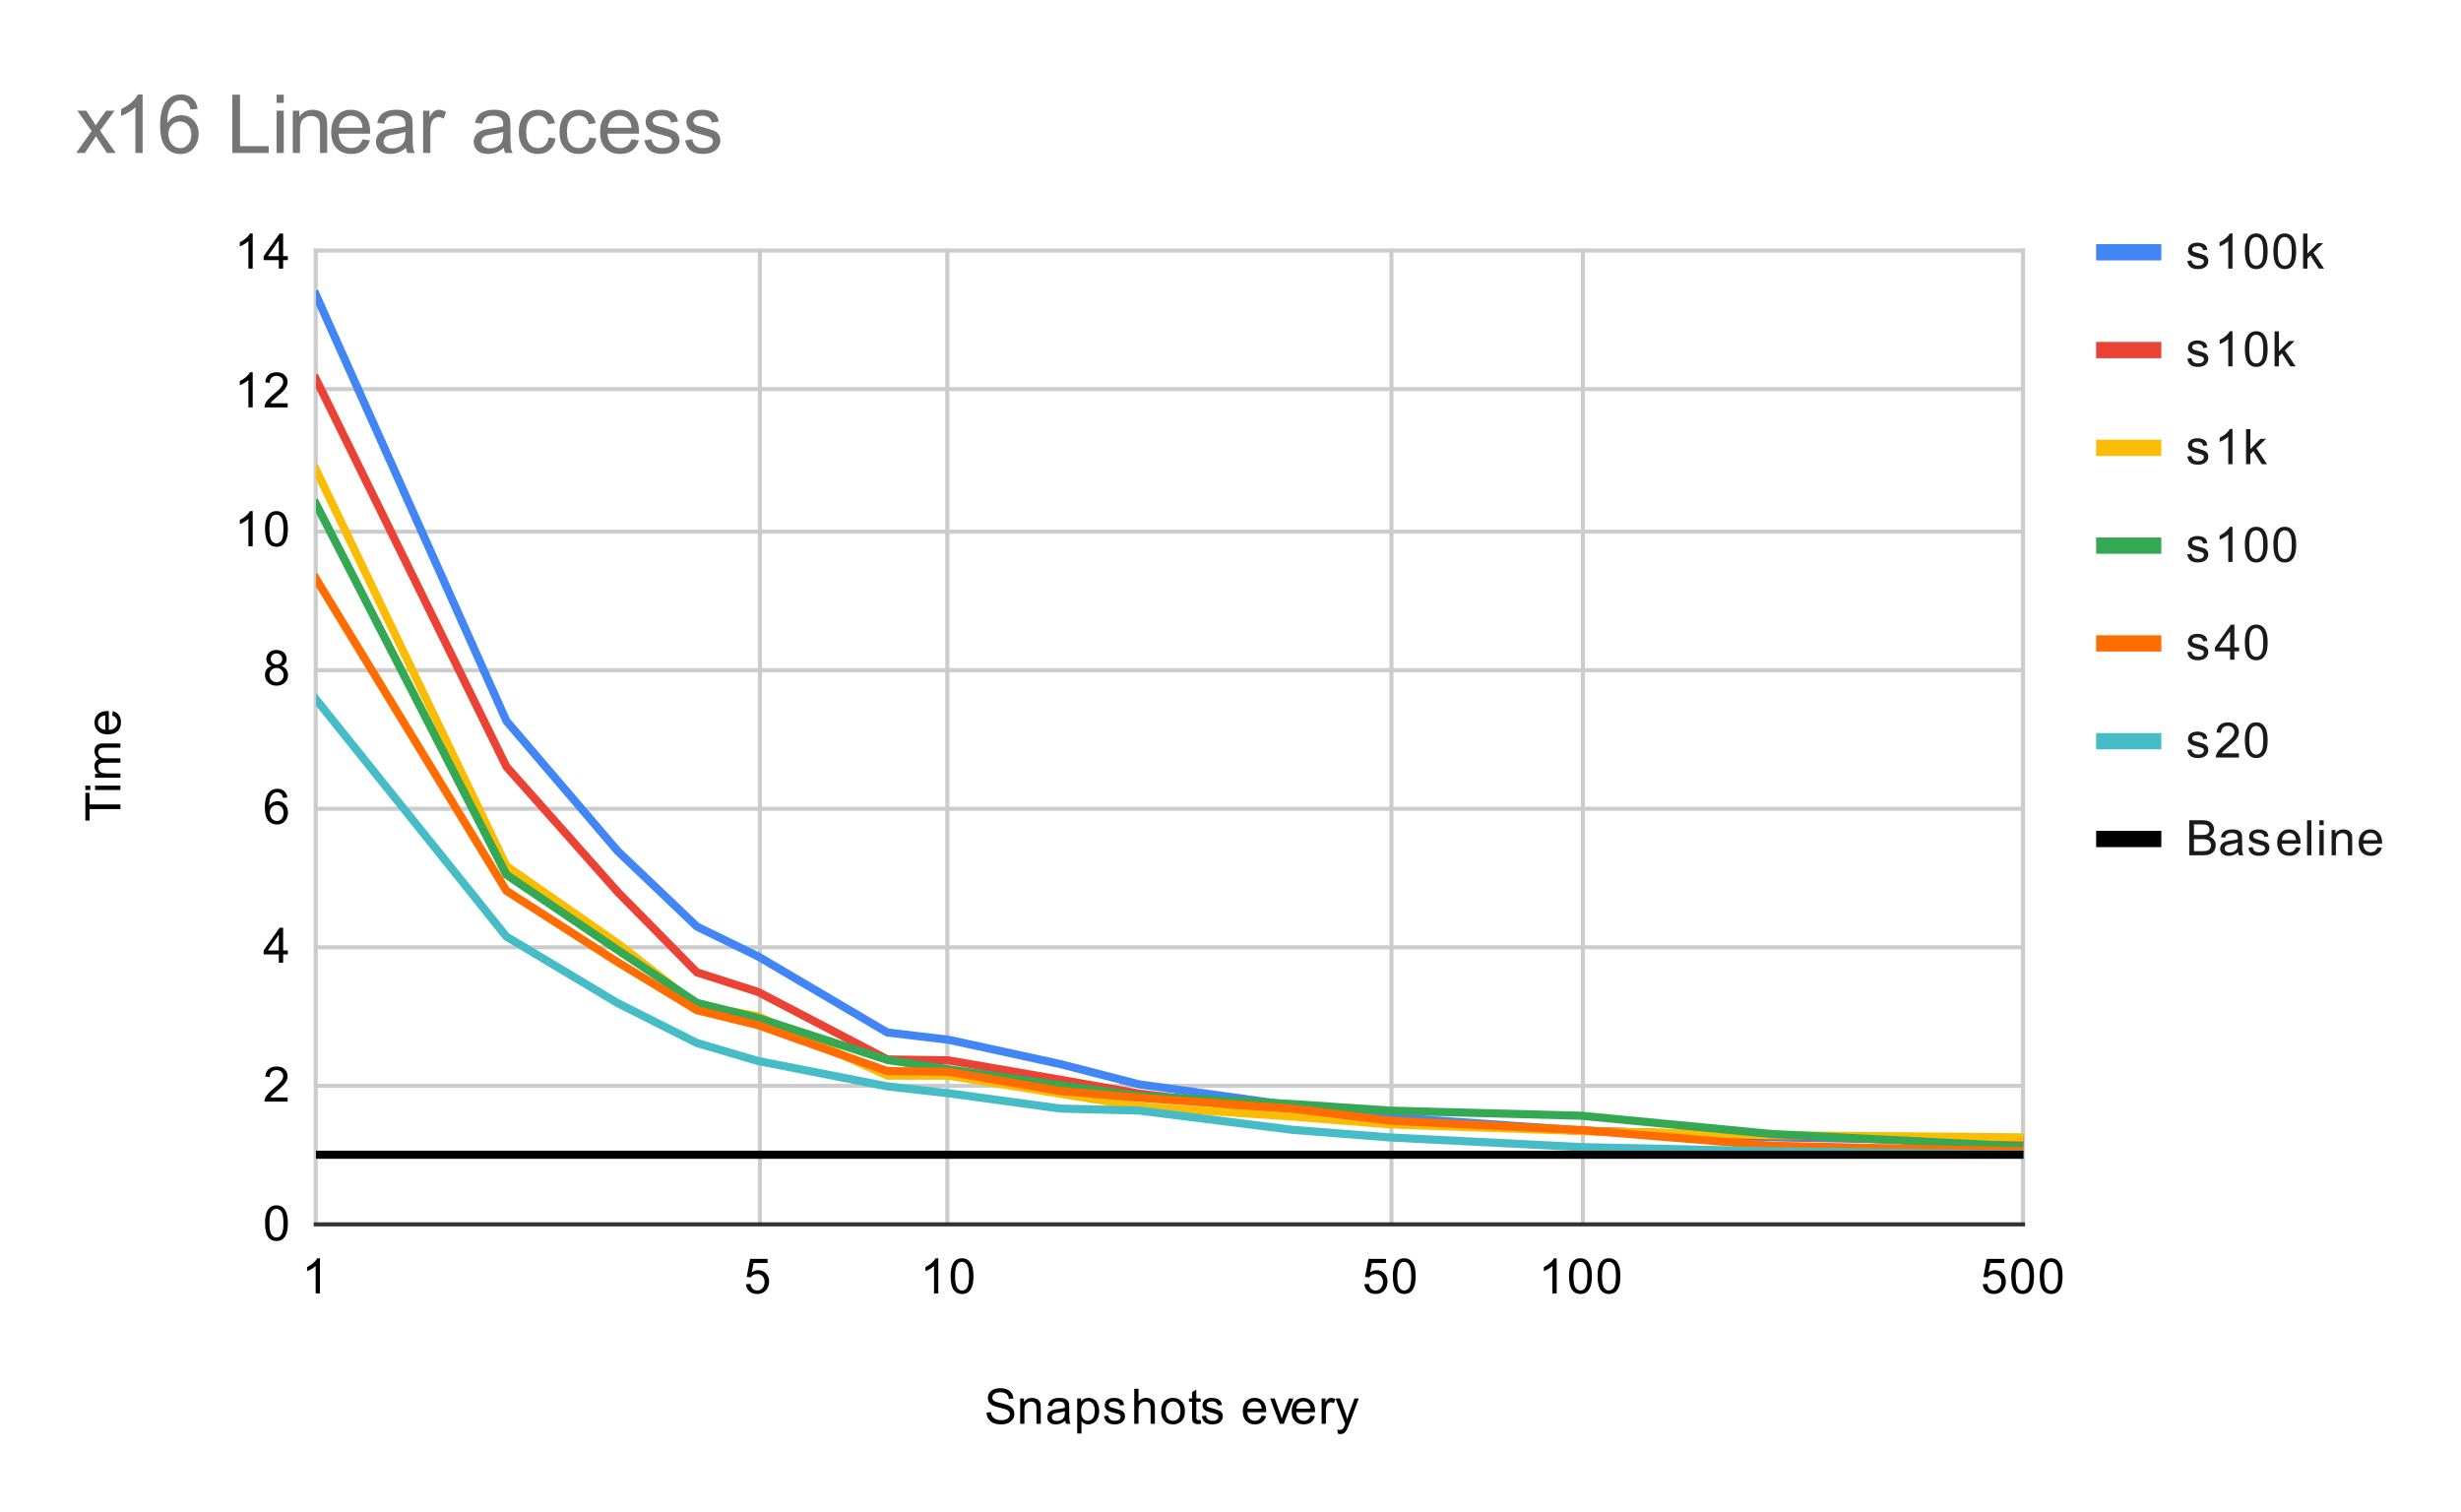 <svg version="1.1" viewBox="0.0 0.0 604.0 371.0" fill="none" stroke="none" stroke-linecap="square" stroke-miterlimit="10" width="604" height="371" xmlns:xlink="http://www.w3.org/1999/xlink" xmlns="http://www.w3.org/2000/svg"><path fill="#ffffff" d="M0 0L604.0 0L604.0 371.0L0 371.0L0 0Z" fill-rule="nonzero"/><path stroke="#cccccc" stroke-width="1.0" stroke-linecap="butt" d="M77.5 61.5L77.5 300.5" fill-rule="nonzero"/><path stroke="#cccccc" stroke-width="1.0" stroke-linecap="butt" d="M186.5 61.5L186.5 300.5" fill-rule="nonzero"/><path stroke="#cccccc" stroke-width="1.0" stroke-linecap="butt" d="M232.5 61.5L232.5 300.5" fill-rule="nonzero"/><path stroke="#cccccc" stroke-width="1.0" stroke-linecap="butt" d="M341.5 61.5L341.5 300.5" fill-rule="nonzero"/><path stroke="#cccccc" stroke-width="1.0" stroke-linecap="butt" d="M388.5 61.5L388.5 300.5" fill-rule="nonzero"/><path stroke="#cccccc" stroke-width="1.0" stroke-linecap="butt" d="M496.5 61.5L496.5 300.5" fill-rule="nonzero"/><path stroke="#333333" stroke-width="1.0" stroke-linecap="butt" d="M77.5 300.5L496.5 300.5" fill-rule="nonzero"/><path stroke="#cccccc" stroke-width="1.0" stroke-linecap="butt" d="M77.5 266.5L496.5 266.5" fill-rule="nonzero"/><path stroke="#cccccc" stroke-width="1.0" stroke-linecap="butt" d="M77.5 232.5L496.5 232.5" fill-rule="nonzero"/><path stroke="#cccccc" stroke-width="1.0" stroke-linecap="butt" d="M77.5 198.5L496.5 198.5" fill-rule="nonzero"/><path stroke="#cccccc" stroke-width="1.0" stroke-linecap="butt" d="M77.5 164.5L496.5 164.5" fill-rule="nonzero"/><path stroke="#cccccc" stroke-width="1.0" stroke-linecap="butt" d="M77.5 130.5L496.5 130.5" fill-rule="nonzero"/><path stroke="#cccccc" stroke-width="1.0" stroke-linecap="butt" d="M77.5 95.5L496.5 95.5" fill-rule="nonzero"/><path stroke="#cccccc" stroke-width="1.0" stroke-linecap="butt" d="M77.5 61.5L496.5 61.5" fill-rule="nonzero"/><clipPath id="id_0"><path d="M77.55 61.917L496.614 61.917L496.614 300.45L77.55 300.45L77.55 61.917Z" clip-rule="nonzero"/></clipPath><path stroke="#4285f4" stroke-width="2.0" stroke-linecap="butt" clip-path="url(#id_0)" d="M77.55 72.395L124.29 176.95L151.632 208.922L171.031 227.404L186.078 234.75L217.771 253.412L232.818 255.2L260.16 261.145L279.559 266.144L317.295 271.362L341.346 274.221L388.087 277.471L434.827 279.122L496.614 280.237" fill-rule="nonzero"/><path stroke="#ea4335" stroke-width="2.0" stroke-linecap="butt" clip-path="url(#id_0)" d="M77.55 93.043L124.29 188.159L151.632 218.951L171.031 238.65L186.078 243.47L217.771 260.021L232.818 260.256L260.16 264.996L279.559 268.415L317.295 272.975L341.346 275.19L388.087 277.534L434.827 278.81L496.614 279.525" fill-rule="nonzero"/><path stroke="#fbbc04" stroke-width="2.0" stroke-linecap="butt" clip-path="url(#id_0)" d="M77.55 115.288L124.29 212.547L151.632 231.566L171.031 246.666L186.078 249.418L217.771 264L232.818 264.01L260.16 268.444L279.559 271.558L317.295 274.042L341.346 275.983L388.087 277.587L434.827 278.621L496.614 279.153" fill-rule="nonzero"/><path stroke="#34a853" stroke-width="2.0" stroke-linecap="butt" clip-path="url(#id_0)" d="M77.55 123.673L124.29 214.694L151.632 233.198L171.031 246.13L186.078 249.879L217.771 260.144L232.818 262.446L260.16 266.371L279.559 268.973L317.295 270.982L341.346 272.598L388.087 273.841L434.827 278.329L496.614 281.42" fill-rule="nonzero"/><path stroke="#ff6d01" stroke-width="2.0" stroke-linecap="butt" clip-path="url(#id_0)" d="M77.55 142.039L124.29 218.635L151.632 236.171L171.031 247.937L186.078 251.618L217.771 262.879L232.818 263.059L260.16 267.766L279.559 269.434L317.295 272.114L341.346 275.076L388.087 277.356L434.827 281.201L496.614 282.551" fill-rule="nonzero"/><path stroke="#46bdc6" stroke-width="2.0" stroke-linecap="butt" clip-path="url(#id_0)" d="M77.55 171.637L124.29 229.874L151.632 246.224L171.031 255.985L186.078 260.418L217.771 266.638L232.818 268.328L260.16 272.077L279.559 272.575L317.295 277.311L341.346 279.183L388.087 281.535L434.827 282.57L496.614 283.331" fill-rule="nonzero"/><path stroke="#000000" stroke-width="2.0" stroke-linecap="butt" clip-path="url(#id_0)" d="M77.55 283.412L124.29 283.412L151.632 283.412L171.031 283.412L186.078 283.412L217.771 283.412L232.818 283.412L260.16 283.412L279.559 283.412L317.295 283.412L341.346 283.412L388.087 283.412L434.827 283.412L496.614 283.412" fill-rule="nonzero"/><path fill="#000000" fill-opacity="0.0" clip-path="url(#id_0)" d="M80.55 72.395C80.55 74.052 79.207 75.395 77.55 75.395C75.893 75.395 74.55 74.052 74.55 72.395C74.55 70.738 75.893 69.395 77.55 69.395C79.207 69.395 80.55 70.738 80.55 72.395Z" fill-rule="nonzero"/><path fill="#000000" fill-opacity="0.0" clip-path="url(#id_0)" d="M127.29 176.95C127.29 178.607 125.947 179.95 124.29 179.95C122.634 179.95 121.29 178.607 121.29 176.95C121.29 175.293 122.634 173.95 124.29 173.95C125.947 173.95 127.29 175.293 127.29 176.95Z" fill-rule="nonzero"/><path fill="#000000" fill-opacity="0.0" clip-path="url(#id_0)" d="M154.632 208.922C154.632 210.579 153.289 211.922 151.632 211.922C149.975 211.922 148.632 210.579 148.632 208.922C148.632 207.265 149.975 205.922 151.632 205.922C153.289 205.922 154.632 207.265 154.632 208.922Z" fill-rule="nonzero"/><path fill="#000000" fill-opacity="0.0" clip-path="url(#id_0)" d="M174.031 227.404C174.031 229.061 172.688 230.404 171.031 230.404C169.374 230.404 168.031 229.061 168.031 227.404C168.031 225.747 169.374 224.404 171.031 224.404C172.688 224.404 174.031 225.747 174.031 227.404Z" fill-rule="nonzero"/><path fill="#000000" fill-opacity="0.0" clip-path="url(#id_0)" d="M189.078 234.75C189.078 236.407 187.735 237.75 186.078 237.75C184.421 237.75 183.078 236.407 183.078 234.75C183.078 233.093 184.421 231.75 186.078 231.75C187.735 231.75 189.078 233.093 189.078 234.75Z" fill-rule="nonzero"/><path fill="#000000" fill-opacity="0.0" clip-path="url(#id_0)" d="M220.771 253.412C220.771 255.069 219.428 256.412 217.771 256.412C216.114 256.412 214.771 255.069 214.771 253.412C214.771 251.755 216.114 250.412 217.771 250.412C219.428 250.412 220.771 251.755 220.771 253.412Z" fill-rule="nonzero"/><path fill="#000000" fill-opacity="0.0" clip-path="url(#id_0)" d="M235.818 255.2C235.818 256.857 234.475 258.2 232.818 258.2C231.161 258.2 229.818 256.857 229.818 255.2C229.818 253.543 231.161 252.2 232.818 252.2C234.475 252.2 235.818 253.543 235.818 255.2Z" fill-rule="nonzero"/><path fill="#000000" fill-opacity="0.0" clip-path="url(#id_0)" d="M263.16 261.145C263.16 262.802 261.817 264.145 260.16 264.145C258.503 264.145 257.16 262.802 257.16 261.145C257.16 259.488 258.503 258.145 260.16 258.145C261.817 258.145 263.16 259.488 263.16 261.145Z" fill-rule="nonzero"/><path fill="#000000" fill-opacity="0.0" clip-path="url(#id_0)" d="M282.559 266.144C282.559 267.8 281.216 269.144 279.559 269.144C277.902 269.144 276.559 267.8 276.559 266.144C276.559 264.487 277.902 263.144 279.559 263.144C281.216 263.144 282.559 264.487 282.559 266.144Z" fill-rule="nonzero"/><path fill="#000000" fill-opacity="0.0" clip-path="url(#id_0)" d="M320.295 271.362C320.295 273.018 318.952 274.362 317.295 274.362C315.638 274.362 314.295 273.018 314.295 271.362C314.295 269.705 315.638 268.362 317.295 268.362C318.952 268.362 320.295 269.705 320.295 271.362Z" fill-rule="nonzero"/><path fill="#000000" fill-opacity="0.0" clip-path="url(#id_0)" d="M344.346 274.221C344.346 275.878 343.003 277.221 341.346 277.221C339.689 277.221 338.346 275.878 338.346 274.221C338.346 272.564 339.689 271.221 341.346 271.221C343.003 271.221 344.346 272.564 344.346 274.221Z" fill-rule="nonzero"/><path fill="#000000" fill-opacity="0.0" clip-path="url(#id_0)" d="M391.087 277.471C391.087 279.128 389.743 280.471 388.087 280.471C386.43 280.471 385.087 279.128 385.087 277.471C385.087 275.815 386.43 274.471 388.087 274.471C389.743 274.471 391.087 275.815 391.087 277.471Z" fill-rule="nonzero"/><path fill="#000000" fill-opacity="0.0" clip-path="url(#id_0)" d="M437.827 279.122C437.827 280.779 436.484 282.122 434.827 282.122C433.17 282.122 431.827 280.779 431.827 279.122C431.827 277.465 433.17 276.122 434.827 276.122C436.484 276.122 437.827 277.465 437.827 279.122Z" fill-rule="nonzero"/><path fill="#000000" fill-opacity="0.0" clip-path="url(#id_0)" d="M499.614 280.237C499.614 281.894 498.271 283.237 496.614 283.237C494.958 283.237 493.614 281.894 493.614 280.237C493.614 278.581 494.958 277.237 496.614 277.237C498.271 277.237 499.614 278.581 499.614 280.237Z" fill-rule="nonzero"/><path fill="#000000" fill-opacity="0.0" clip-path="url(#id_0)" d="M80.55 93.043C80.55 94.7 79.207 96.043 77.55 96.043C75.893 96.043 74.55 94.7 74.55 93.043C74.55 91.386 75.893 90.043 77.55 90.043C79.207 90.043 80.55 91.386 80.55 93.043Z" fill-rule="nonzero"/><path fill="#000000" fill-opacity="0.0" clip-path="url(#id_0)" d="M127.29 188.159C127.29 189.816 125.947 191.159 124.29 191.159C122.634 191.159 121.29 189.816 121.29 188.159C121.29 186.502 122.634 185.159 124.29 185.159C125.947 185.159 127.29 186.502 127.29 188.159Z" fill-rule="nonzero"/><path fill="#000000" fill-opacity="0.0" clip-path="url(#id_0)" d="M154.632 218.951C154.632 220.607 153.289 221.951 151.632 221.951C149.975 221.951 148.632 220.607 148.632 218.951C148.632 217.294 149.975 215.951 151.632 215.951C153.289 215.951 154.632 217.294 154.632 218.951Z" fill-rule="nonzero"/><path fill="#000000" fill-opacity="0.0" clip-path="url(#id_0)" d="M174.031 238.65C174.031 240.306 172.688 241.65 171.031 241.65C169.374 241.65 168.031 240.306 168.031 238.65C168.031 236.993 169.374 235.65 171.031 235.65C172.688 235.65 174.031 236.993 174.031 238.65Z" fill-rule="nonzero"/><path fill="#000000" fill-opacity="0.0" clip-path="url(#id_0)" d="M189.078 243.47C189.078 245.127 187.735 246.47 186.078 246.47C184.421 246.47 183.078 245.127 183.078 243.47C183.078 241.813 184.421 240.47 186.078 240.47C187.735 240.47 189.078 241.813 189.078 243.47Z" fill-rule="nonzero"/><path fill="#000000" fill-opacity="0.0" clip-path="url(#id_0)" d="M220.771 260.021C220.771 261.678 219.428 263.021 217.771 263.021C216.114 263.021 214.771 261.678 214.771 260.021C214.771 258.364 216.114 257.021 217.771 257.021C219.428 257.021 220.771 258.364 220.771 260.021Z" fill-rule="nonzero"/><path fill="#000000" fill-opacity="0.0" clip-path="url(#id_0)" d="M235.818 260.256C235.818 261.913 234.475 263.256 232.818 263.256C231.161 263.256 229.818 261.913 229.818 260.256C229.818 258.599 231.161 257.256 232.818 257.256C234.475 257.256 235.818 258.599 235.818 260.256Z" fill-rule="nonzero"/><path fill="#000000" fill-opacity="0.0" clip-path="url(#id_0)" d="M263.16 264.996C263.16 266.653 261.817 267.996 260.16 267.996C258.503 267.996 257.16 266.653 257.16 264.996C257.16 263.34 258.503 261.996 260.16 261.996C261.817 261.996 263.16 263.34 263.16 264.996Z" fill-rule="nonzero"/><path fill="#000000" fill-opacity="0.0" clip-path="url(#id_0)" d="M282.559 268.415C282.559 270.072 281.216 271.415 279.559 271.415C277.902 271.415 276.559 270.072 276.559 268.415C276.559 266.759 277.902 265.415 279.559 265.415C281.216 265.415 282.559 266.759 282.559 268.415Z" fill-rule="nonzero"/><path fill="#000000" fill-opacity="0.0" clip-path="url(#id_0)" d="M320.295 272.975C320.295 274.632 318.952 275.975 317.295 275.975C315.638 275.975 314.295 274.632 314.295 272.975C314.295 271.318 315.638 269.975 317.295 269.975C318.952 269.975 320.295 271.318 320.295 272.975Z" fill-rule="nonzero"/><path fill="#000000" fill-opacity="0.0" clip-path="url(#id_0)" d="M344.346 275.19C344.346 276.846 343.003 278.19 341.346 278.19C339.689 278.19 338.346 276.846 338.346 275.19C338.346 273.533 339.689 272.19 341.346 272.19C343.003 272.19 344.346 273.533 344.346 275.19Z" fill-rule="nonzero"/><path fill="#000000" fill-opacity="0.0" clip-path="url(#id_0)" d="M391.087 277.534C391.087 279.191 389.743 280.534 388.087 280.534C386.43 280.534 385.087 279.191 385.087 277.534C385.087 275.877 386.43 274.534 388.087 274.534C389.743 274.534 391.087 275.877 391.087 277.534Z" fill-rule="nonzero"/><path fill="#000000" fill-opacity="0.0" clip-path="url(#id_0)" d="M437.827 278.81C437.827 280.467 436.484 281.81 434.827 281.81C433.17 281.81 431.827 280.467 431.827 278.81C431.827 277.153 433.17 275.81 434.827 275.81C436.484 275.81 437.827 277.153 437.827 278.81Z" fill-rule="nonzero"/><path fill="#000000" fill-opacity="0.0" clip-path="url(#id_0)" d="M499.614 279.525C499.614 281.181 498.271 282.525 496.614 282.525C494.958 282.525 493.614 281.181 493.614 279.525C493.614 277.868 494.958 276.525 496.614 276.525C498.271 276.525 499.614 277.868 499.614 279.525Z" fill-rule="nonzero"/><path fill="#000000" fill-opacity="0.0" clip-path="url(#id_0)" d="M80.55 115.288C80.55 116.945 79.207 118.288 77.55 118.288C75.893 118.288 74.55 116.945 74.55 115.288C74.55 113.631 75.893 112.288 77.55 112.288C79.207 112.288 80.55 113.631 80.55 115.288Z" fill-rule="nonzero"/><path fill="#000000" fill-opacity="0.0" clip-path="url(#id_0)" d="M127.29 212.547C127.29 214.204 125.947 215.547 124.29 215.547C122.634 215.547 121.29 214.204 121.29 212.547C121.29 210.89 122.634 209.547 124.29 209.547C125.947 209.547 127.29 210.89 127.29 212.547Z" fill-rule="nonzero"/><path fill="#000000" fill-opacity="0.0" clip-path="url(#id_0)" d="M154.632 231.566C154.632 233.223 153.289 234.566 151.632 234.566C149.975 234.566 148.632 233.223 148.632 231.566C148.632 229.909 149.975 228.566 151.632 228.566C153.289 228.566 154.632 229.909 154.632 231.566Z" fill-rule="nonzero"/><path fill="#000000" fill-opacity="0.0" clip-path="url(#id_0)" d="M174.031 246.666C174.031 248.323 172.688 249.666 171.031 249.666C169.374 249.666 168.031 248.323 168.031 246.666C168.031 245.009 169.374 243.666 171.031 243.666C172.688 243.666 174.031 245.009 174.031 246.666Z" fill-rule="nonzero"/><path fill="#000000" fill-opacity="0.0" clip-path="url(#id_0)" d="M189.078 249.418C189.078 251.075 187.735 252.418 186.078 252.418C184.421 252.418 183.078 251.075 183.078 249.418C183.078 247.762 184.421 246.418 186.078 246.418C187.735 246.418 189.078 247.762 189.078 249.418Z" fill-rule="nonzero"/><path fill="#000000" fill-opacity="0.0" clip-path="url(#id_0)" d="M220.771 264C220.771 265.657 219.428 267 217.771 267C216.114 267 214.771 265.657 214.771 264C214.771 262.343 216.114 261 217.771 261C219.428 261 220.771 262.343 220.771 264Z" fill-rule="nonzero"/><path fill="#000000" fill-opacity="0.0" clip-path="url(#id_0)" d="M235.818 264.01C235.818 265.667 234.475 267.01 232.818 267.01C231.161 267.01 229.818 265.667 229.818 264.01C229.818 262.353 231.161 261.01 232.818 261.01C234.475 261.01 235.818 262.353 235.818 264.01Z" fill-rule="nonzero"/><path fill="#000000" fill-opacity="0.0" clip-path="url(#id_0)" d="M263.16 268.444C263.16 270.101 261.817 271.444 260.16 271.444C258.503 271.444 257.16 270.101 257.16 268.444C257.16 266.787 258.503 265.444 260.16 265.444C261.817 265.444 263.16 266.787 263.16 268.444Z" fill-rule="nonzero"/><path fill="#000000" fill-opacity="0.0" clip-path="url(#id_0)" d="M282.559 271.558C282.559 273.215 281.216 274.558 279.559 274.558C277.902 274.558 276.559 273.215 276.559 271.558C276.559 269.902 277.902 268.558 279.559 268.558C281.216 268.558 282.559 269.902 282.559 271.558Z" fill-rule="nonzero"/><path fill="#000000" fill-opacity="0.0" clip-path="url(#id_0)" d="M320.295 274.042C320.295 275.699 318.952 277.042 317.295 277.042C315.638 277.042 314.295 275.699 314.295 274.042C314.295 272.386 315.638 271.042 317.295 271.042C318.952 271.042 320.295 272.386 320.295 274.042Z" fill-rule="nonzero"/><path fill="#000000" fill-opacity="0.0" clip-path="url(#id_0)" d="M344.346 275.983C344.346 277.64 343.003 278.983 341.346 278.983C339.689 278.983 338.346 277.64 338.346 275.983C338.346 274.327 339.689 272.983 341.346 272.983C343.003 272.983 344.346 274.327 344.346 275.983Z" fill-rule="nonzero"/><path fill="#000000" fill-opacity="0.0" clip-path="url(#id_0)" d="M391.087 277.587C391.087 279.244 389.743 280.587 388.087 280.587C386.43 280.587 385.087 279.244 385.087 277.587C385.087 275.93 386.43 274.587 388.087 274.587C389.743 274.587 391.087 275.93 391.087 277.587Z" fill-rule="nonzero"/><path fill="#000000" fill-opacity="0.0" clip-path="url(#id_0)" d="M437.827 278.621C437.827 280.278 436.484 281.621 434.827 281.621C433.17 281.621 431.827 280.278 431.827 278.621C431.827 276.964 433.17 275.621 434.827 275.621C436.484 275.621 437.827 276.964 437.827 278.621Z" fill-rule="nonzero"/><path fill="#000000" fill-opacity="0.0" clip-path="url(#id_0)" d="M499.614 279.153C499.614 280.81 498.271 282.153 496.614 282.153C494.958 282.153 493.614 280.81 493.614 279.153C493.614 277.496 494.958 276.153 496.614 276.153C498.271 276.153 499.614 277.496 499.614 279.153Z" fill-rule="nonzero"/><path fill="#000000" fill-opacity="0.0" clip-path="url(#id_0)" d="M80.55 123.673C80.55 125.329 79.207 126.673 77.55 126.673C75.893 126.673 74.55 125.329 74.55 123.673C74.55 122.016 75.893 120.673 77.55 120.673C79.207 120.673 80.55 122.016 80.55 123.673Z" fill-rule="nonzero"/><path fill="#000000" fill-opacity="0.0" clip-path="url(#id_0)" d="M127.29 214.694C127.29 216.351 125.947 217.694 124.29 217.694C122.634 217.694 121.29 216.351 121.29 214.694C121.29 213.037 122.634 211.694 124.29 211.694C125.947 211.694 127.29 213.037 127.29 214.694Z" fill-rule="nonzero"/><path fill="#000000" fill-opacity="0.0" clip-path="url(#id_0)" d="M154.632 233.198C154.632 234.855 153.289 236.198 151.632 236.198C149.975 236.198 148.632 234.855 148.632 233.198C148.632 231.542 149.975 230.198 151.632 230.198C153.289 230.198 154.632 231.542 154.632 233.198Z" fill-rule="nonzero"/><path fill="#000000" fill-opacity="0.0" clip-path="url(#id_0)" d="M174.031 246.13C174.031 247.787 172.688 249.13 171.031 249.13C169.374 249.13 168.031 247.787 168.031 246.13C168.031 244.473 169.374 243.13 171.031 243.13C172.688 243.13 174.031 244.473 174.031 246.13Z" fill-rule="nonzero"/><path fill="#000000" fill-opacity="0.0" clip-path="url(#id_0)" d="M189.078 249.879C189.078 251.536 187.735 252.879 186.078 252.879C184.421 252.879 183.078 251.536 183.078 249.879C183.078 248.222 184.421 246.879 186.078 246.879C187.735 246.879 189.078 248.222 189.078 249.879Z" fill-rule="nonzero"/><path fill="#000000" fill-opacity="0.0" clip-path="url(#id_0)" d="M220.771 260.144C220.771 261.8 219.428 263.144 217.771 263.144C216.114 263.144 214.771 261.8 214.771 260.144C214.771 258.487 216.114 257.144 217.771 257.144C219.428 257.144 220.771 258.487 220.771 260.144Z" fill-rule="nonzero"/><path fill="#000000" fill-opacity="0.0" clip-path="url(#id_0)" d="M235.818 262.446C235.818 264.103 234.475 265.446 232.818 265.446C231.161 265.446 229.818 264.103 229.818 262.446C229.818 260.789 231.161 259.446 232.818 259.446C234.475 259.446 235.818 260.789 235.818 262.446Z" fill-rule="nonzero"/><path fill="#000000" fill-opacity="0.0" clip-path="url(#id_0)" d="M263.16 266.371C263.16 268.028 261.817 269.371 260.16 269.371C258.503 269.371 257.16 268.028 257.16 266.371C257.16 264.714 258.503 263.371 260.16 263.371C261.817 263.371 263.16 264.714 263.16 266.371Z" fill-rule="nonzero"/><path fill="#000000" fill-opacity="0.0" clip-path="url(#id_0)" d="M282.559 268.973C282.559 270.63 281.216 271.973 279.559 271.973C277.902 271.973 276.559 270.63 276.559 268.973C276.559 267.316 277.902 265.973 279.559 265.973C281.216 265.973 282.559 267.316 282.559 268.973Z" fill-rule="nonzero"/><path fill="#000000" fill-opacity="0.0" clip-path="url(#id_0)" d="M320.295 270.982C320.295 272.639 318.952 273.982 317.295 273.982C315.638 273.982 314.295 272.639 314.295 270.982C314.295 269.325 315.638 267.982 317.295 267.982C318.952 267.982 320.295 269.325 320.295 270.982Z" fill-rule="nonzero"/><path fill="#000000" fill-opacity="0.0" clip-path="url(#id_0)" d="M344.346 272.598C344.346 274.255 343.003 275.598 341.346 275.598C339.689 275.598 338.346 274.255 338.346 272.598C338.346 270.941 339.689 269.598 341.346 269.598C343.003 269.598 344.346 270.941 344.346 272.598Z" fill-rule="nonzero"/><path fill="#000000" fill-opacity="0.0" clip-path="url(#id_0)" d="M391.087 273.841C391.087 275.498 389.743 276.841 388.087 276.841C386.43 276.841 385.087 275.498 385.087 273.841C385.087 272.184 386.43 270.841 388.087 270.841C389.743 270.841 391.087 272.184 391.087 273.841Z" fill-rule="nonzero"/><path fill="#000000" fill-opacity="0.0" clip-path="url(#id_0)" d="M437.827 278.329C437.827 279.986 436.484 281.329 434.827 281.329C433.17 281.329 431.827 279.986 431.827 278.329C431.827 276.672 433.17 275.329 434.827 275.329C436.484 275.329 437.827 276.672 437.827 278.329Z" fill-rule="nonzero"/><path fill="#000000" fill-opacity="0.0" clip-path="url(#id_0)" d="M499.614 281.42C499.614 283.077 498.271 284.42 496.614 284.42C494.958 284.42 493.614 283.077 493.614 281.42C493.614 279.763 494.958 278.42 496.614 278.42C498.271 278.42 499.614 279.763 499.614 281.42Z" fill-rule="nonzero"/><path fill="#000000" fill-opacity="0.0" clip-path="url(#id_0)" d="M80.55 142.039C80.55 143.696 79.207 145.039 77.55 145.039C75.893 145.039 74.55 143.696 74.55 142.039C74.55 140.382 75.893 139.039 77.55 139.039C79.207 139.039 80.55 140.382 80.55 142.039Z" fill-rule="nonzero"/><path fill="#000000" fill-opacity="0.0" clip-path="url(#id_0)" d="M127.29 218.635C127.29 220.292 125.947 221.635 124.29 221.635C122.634 221.635 121.29 220.292 121.29 218.635C121.29 216.979 122.634 215.635 124.29 215.635C125.947 215.635 127.29 216.979 127.29 218.635Z" fill-rule="nonzero"/><path fill="#000000" fill-opacity="0.0" clip-path="url(#id_0)" d="M154.632 236.171C154.632 237.827 153.289 239.171 151.632 239.171C149.975 239.171 148.632 237.827 148.632 236.171C148.632 234.514 149.975 233.171 151.632 233.171C153.289 233.171 154.632 234.514 154.632 236.171Z" fill-rule="nonzero"/><path fill="#000000" fill-opacity="0.0" clip-path="url(#id_0)" d="M174.031 247.937C174.031 249.594 172.688 250.937 171.031 250.937C169.374 250.937 168.031 249.594 168.031 247.937C168.031 246.28 169.374 244.937 171.031 244.937C172.688 244.937 174.031 246.28 174.031 247.937Z" fill-rule="nonzero"/><path fill="#000000" fill-opacity="0.0" clip-path="url(#id_0)" d="M189.078 251.618C189.078 253.275 187.735 254.618 186.078 254.618C184.421 254.618 183.078 253.275 183.078 251.618C183.078 249.961 184.421 248.618 186.078 248.618C187.735 248.618 189.078 249.961 189.078 251.618Z" fill-rule="nonzero"/><path fill="#000000" fill-opacity="0.0" clip-path="url(#id_0)" d="M220.771 262.879C220.771 264.536 219.428 265.879 217.771 265.879C216.114 265.879 214.771 264.536 214.771 262.879C214.771 261.222 216.114 259.879 217.771 259.879C219.428 259.879 220.771 261.222 220.771 262.879Z" fill-rule="nonzero"/><path fill="#000000" fill-opacity="0.0" clip-path="url(#id_0)" d="M235.818 263.059C235.818 264.716 234.475 266.059 232.818 266.059C231.161 266.059 229.818 264.716 229.818 263.059C229.818 261.402 231.161 260.059 232.818 260.059C234.475 260.059 235.818 261.402 235.818 263.059Z" fill-rule="nonzero"/><path fill="#000000" fill-opacity="0.0" clip-path="url(#id_0)" d="M263.16 267.766C263.16 269.422 261.817 270.766 260.16 270.766C258.503 270.766 257.16 269.422 257.16 267.766C257.16 266.109 258.503 264.766 260.16 264.766C261.817 264.766 263.16 266.109 263.16 267.766Z" fill-rule="nonzero"/><path fill="#000000" fill-opacity="0.0" clip-path="url(#id_0)" d="M282.559 269.434C282.559 271.091 281.216 272.434 279.559 272.434C277.902 272.434 276.559 271.091 276.559 269.434C276.559 267.777 277.902 266.434 279.559 266.434C281.216 266.434 282.559 267.777 282.559 269.434Z" fill-rule="nonzero"/><path fill="#000000" fill-opacity="0.0" clip-path="url(#id_0)" d="M320.295 272.114C320.295 273.77 318.952 275.114 317.295 275.114C315.638 275.114 314.295 273.77 314.295 272.114C314.295 270.457 315.638 269.114 317.295 269.114C318.952 269.114 320.295 270.457 320.295 272.114Z" fill-rule="nonzero"/><path fill="#000000" fill-opacity="0.0" clip-path="url(#id_0)" d="M344.346 275.076C344.346 276.733 343.003 278.076 341.346 278.076C339.689 278.076 338.346 276.733 338.346 275.076C338.346 273.419 339.689 272.076 341.346 272.076C343.003 272.076 344.346 273.419 344.346 275.076Z" fill-rule="nonzero"/><path fill="#000000" fill-opacity="0.0" clip-path="url(#id_0)" d="M391.087 277.356C391.087 279.012 389.743 280.356 388.087 280.356C386.43 280.356 385.087 279.012 385.087 277.356C385.087 275.699 386.43 274.356 388.087 274.356C389.743 274.356 391.087 275.699 391.087 277.356Z" fill-rule="nonzero"/><path fill="#000000" fill-opacity="0.0" clip-path="url(#id_0)" d="M437.827 281.201C437.827 282.858 436.484 284.201 434.827 284.201C433.17 284.201 431.827 282.858 431.827 281.201C431.827 279.544 433.17 278.201 434.827 278.201C436.484 278.201 437.827 279.544 437.827 281.201Z" fill-rule="nonzero"/><path fill="#000000" fill-opacity="0.0" clip-path="url(#id_0)" d="M499.614 282.551C499.614 284.207 498.271 285.551 496.614 285.551C494.958 285.551 493.614 284.207 493.614 282.551C493.614 280.894 494.958 279.551 496.614 279.551C498.271 279.551 499.614 280.894 499.614 282.551Z" fill-rule="nonzero"/><path fill="#000000" fill-opacity="0.0" clip-path="url(#id_0)" d="M80.55 171.637C80.55 173.294 79.207 174.637 77.55 174.637C75.893 174.637 74.55 173.294 74.55 171.637C74.55 169.98 75.893 168.637 77.55 168.637C79.207 168.637 80.55 169.98 80.55 171.637Z" fill-rule="nonzero"/><path fill="#000000" fill-opacity="0.0" clip-path="url(#id_0)" d="M127.29 229.874C127.29 231.531 125.947 232.874 124.29 232.874C122.634 232.874 121.29 231.531 121.29 229.874C121.29 228.217 122.634 226.874 124.29 226.874C125.947 226.874 127.29 228.217 127.29 229.874Z" fill-rule="nonzero"/><path fill="#000000" fill-opacity="0.0" clip-path="url(#id_0)" d="M154.632 246.224C154.632 247.881 153.289 249.224 151.632 249.224C149.975 249.224 148.632 247.881 148.632 246.224C148.632 244.567 149.975 243.224 151.632 243.224C153.289 243.224 154.632 244.567 154.632 246.224Z" fill-rule="nonzero"/><path fill="#000000" fill-opacity="0.0" clip-path="url(#id_0)" d="M174.031 255.985C174.031 257.641 172.688 258.985 171.031 258.985C169.374 258.985 168.031 257.641 168.031 255.985C168.031 254.328 169.374 252.985 171.031 252.985C172.688 252.985 174.031 254.328 174.031 255.985Z" fill-rule="nonzero"/><path fill="#000000" fill-opacity="0.0" clip-path="url(#id_0)" d="M189.078 260.418C189.078 262.075 187.735 263.418 186.078 263.418C184.421 263.418 183.078 262.075 183.078 260.418C183.078 258.761 184.421 257.418 186.078 257.418C187.735 257.418 189.078 258.761 189.078 260.418Z" fill-rule="nonzero"/><path fill="#000000" fill-opacity="0.0" clip-path="url(#id_0)" d="M220.771 266.638C220.771 268.294 219.428 269.638 217.771 269.638C216.114 269.638 214.771 268.294 214.771 266.638C214.771 264.981 216.114 263.638 217.771 263.638C219.428 263.638 220.771 264.981 220.771 266.638Z" fill-rule="nonzero"/><path fill="#000000" fill-opacity="0.0" clip-path="url(#id_0)" d="M235.818 268.328C235.818 269.985 234.475 271.328 232.818 271.328C231.161 271.328 229.818 269.985 229.818 268.328C229.818 266.671 231.161 265.328 232.818 265.328C234.475 265.328 235.818 266.671 235.818 268.328Z" fill-rule="nonzero"/><path fill="#000000" fill-opacity="0.0" clip-path="url(#id_0)" d="M263.16 272.077C263.16 273.734 261.817 275.077 260.16 275.077C258.503 275.077 257.16 273.734 257.16 272.077C257.16 270.42 258.503 269.077 260.16 269.077C261.817 269.077 263.16 270.42 263.16 272.077Z" fill-rule="nonzero"/><path fill="#000000" fill-opacity="0.0" clip-path="url(#id_0)" d="M282.559 272.575C282.559 274.231 281.216 275.575 279.559 275.575C277.902 275.575 276.559 274.231 276.559 272.575C276.559 270.918 277.902 269.575 279.559 269.575C281.216 269.575 282.559 270.918 282.559 272.575Z" fill-rule="nonzero"/><path fill="#000000" fill-opacity="0.0" clip-path="url(#id_0)" d="M320.295 277.311C320.295 278.968 318.952 280.311 317.295 280.311C315.638 280.311 314.295 278.968 314.295 277.311C314.295 275.654 315.638 274.311 317.295 274.311C318.952 274.311 320.295 275.654 320.295 277.311Z" fill-rule="nonzero"/><path fill="#000000" fill-opacity="0.0" clip-path="url(#id_0)" d="M344.346 279.183C344.346 280.84 343.003 282.183 341.346 282.183C339.689 282.183 338.346 280.84 338.346 279.183C338.346 277.526 339.689 276.183 341.346 276.183C343.003 276.183 344.346 277.526 344.346 279.183Z" fill-rule="nonzero"/><path fill="#000000" fill-opacity="0.0" clip-path="url(#id_0)" d="M391.087 281.535C391.087 283.192 389.743 284.535 388.087 284.535C386.43 284.535 385.087 283.192 385.087 281.535C385.087 279.878 386.43 278.535 388.087 278.535C389.743 278.535 391.087 279.878 391.087 281.535Z" fill-rule="nonzero"/><path fill="#000000" fill-opacity="0.0" clip-path="url(#id_0)" d="M437.827 282.57C437.827 284.226 436.484 285.57 434.827 285.57C433.17 285.57 431.827 284.226 431.827 282.57C431.827 280.913 433.17 279.57 434.827 279.57C436.484 279.57 437.827 280.913 437.827 282.57Z" fill-rule="nonzero"/><path fill="#000000" fill-opacity="0.0" clip-path="url(#id_0)" d="M499.614 283.331C499.614 284.988 498.271 286.331 496.614 286.331C494.958 286.331 493.614 284.988 493.614 283.331C493.614 281.674 494.958 280.331 496.614 280.331C498.271 280.331 499.614 281.674 499.614 283.331Z" fill-rule="nonzero"/><path fill="#000000" fill-opacity="0.0" clip-path="url(#id_0)" d="M80.55 283.412C80.55 285.069 79.207 286.412 77.55 286.412C75.893 286.412 74.55 285.069 74.55 283.412C74.55 281.755 75.893 280.412 77.55 280.412C79.207 280.412 80.55 281.755 80.55 283.412Z" fill-rule="nonzero"/><path fill="#000000" fill-opacity="0.0" clip-path="url(#id_0)" d="M127.29 283.412C127.29 285.069 125.947 286.412 124.29 286.412C122.634 286.412 121.29 285.069 121.29 283.412C121.29 281.755 122.634 280.412 124.29 280.412C125.947 280.412 127.29 281.755 127.29 283.412Z" fill-rule="nonzero"/><path fill="#000000" fill-opacity="0.0" clip-path="url(#id_0)" d="M154.632 283.412C154.632 285.069 153.289 286.412 151.632 286.412C149.975 286.412 148.632 285.069 148.632 283.412C148.632 281.755 149.975 280.412 151.632 280.412C153.289 280.412 154.632 281.755 154.632 283.412Z" fill-rule="nonzero"/><path fill="#000000" fill-opacity="0.0" clip-path="url(#id_0)" d="M174.031 283.412C174.031 285.069 172.688 286.412 171.031 286.412C169.374 286.412 168.031 285.069 168.031 283.412C168.031 281.755 169.374 280.412 171.031 280.412C172.688 280.412 174.031 281.755 174.031 283.412Z" fill-rule="nonzero"/><path fill="#000000" fill-opacity="0.0" clip-path="url(#id_0)" d="M189.078 283.412C189.078 285.069 187.735 286.412 186.078 286.412C184.421 286.412 183.078 285.069 183.078 283.412C183.078 281.755 184.421 280.412 186.078 280.412C187.735 280.412 189.078 281.755 189.078 283.412Z" fill-rule="nonzero"/><path fill="#000000" fill-opacity="0.0" clip-path="url(#id_0)" d="M220.771 283.412C220.771 285.069 219.428 286.412 217.771 286.412C216.114 286.412 214.771 285.069 214.771 283.412C214.771 281.755 216.114 280.412 217.771 280.412C219.428 280.412 220.771 281.755 220.771 283.412Z" fill-rule="nonzero"/><path fill="#000000" fill-opacity="0.0" clip-path="url(#id_0)" d="M235.818 283.412C235.818 285.069 234.475 286.412 232.818 286.412C231.161 286.412 229.818 285.069 229.818 283.412C229.818 281.755 231.161 280.412 232.818 280.412C234.475 280.412 235.818 281.755 235.818 283.412Z" fill-rule="nonzero"/><path fill="#000000" fill-opacity="0.0" clip-path="url(#id_0)" d="M263.16 283.412C263.16 285.069 261.817 286.412 260.16 286.412C258.503 286.412 257.16 285.069 257.16 283.412C257.16 281.755 258.503 280.412 260.16 280.412C261.817 280.412 263.16 281.755 263.16 283.412Z" fill-rule="nonzero"/><path fill="#000000" fill-opacity="0.0" clip-path="url(#id_0)" d="M282.559 283.412C282.559 285.069 281.216 286.412 279.559 286.412C277.902 286.412 276.559 285.069 276.559 283.412C276.559 281.755 277.902 280.412 279.559 280.412C281.216 280.412 282.559 281.755 282.559 283.412Z" fill-rule="nonzero"/><path fill="#000000" fill-opacity="0.0" clip-path="url(#id_0)" d="M320.295 283.412C320.295 285.069 318.952 286.412 317.295 286.412C315.638 286.412 314.295 285.069 314.295 283.412C314.295 281.755 315.638 280.412 317.295 280.412C318.952 280.412 320.295 281.755 320.295 283.412Z" fill-rule="nonzero"/><path fill="#000000" fill-opacity="0.0" clip-path="url(#id_0)" d="M344.346 283.412C344.346 285.069 343.003 286.412 341.346 286.412C339.689 286.412 338.346 285.069 338.346 283.412C338.346 281.755 339.689 280.412 341.346 280.412C343.003 280.412 344.346 281.755 344.346 283.412Z" fill-rule="nonzero"/><path fill="#000000" fill-opacity="0.0" clip-path="url(#id_0)" d="M391.087 283.412C391.087 285.069 389.743 286.412 388.087 286.412C386.43 286.412 385.087 285.069 385.087 283.412C385.087 281.755 386.43 280.412 388.087 280.412C389.743 280.412 391.087 281.755 391.087 283.412Z" fill-rule="nonzero"/><path fill="#000000" fill-opacity="0.0" clip-path="url(#id_0)" d="M437.827 283.412C437.827 285.069 436.484 286.412 434.827 286.412C433.17 286.412 431.827 285.069 431.827 283.412C431.827 281.755 433.17 280.412 434.827 280.412C436.484 280.412 437.827 281.755 437.827 283.412Z" fill-rule="nonzero"/><path fill="#000000" fill-opacity="0.0" clip-path="url(#id_0)" d="M499.614 283.412C499.614 285.069 498.271 286.412 496.614 286.412C494.958 286.412 493.614 285.069 493.614 283.412C493.614 281.755 494.958 280.412 496.614 280.412C498.271 280.412 499.614 281.755 499.614 283.412Z" fill-rule="nonzero"/><path fill="#000000" d="M242.129 346.684L243.192 346.591Q243.27 347.247 243.551 347.653Q243.832 348.059 244.41 348.325Q245.004 348.575 245.738 348.575Q246.379 348.575 246.879 348.387Q247.379 348.184 247.613 347.856Q247.863 347.512 247.863 347.122Q247.863 346.716 247.629 346.419Q247.395 346.106 246.863 345.903Q246.504 345.762 245.317 345.481Q244.145 345.2 243.676 344.95Q243.051 344.622 242.754 344.153Q242.457 343.669 242.457 343.075Q242.457 342.434 242.817 341.872Q243.192 341.294 243.895 341.012Q244.613 340.716 245.473 340.716Q246.426 340.716 247.16 341.028Q247.895 341.325 248.285 341.934Q248.676 342.528 248.707 343.278L247.613 343.356Q247.52 342.544 247.004 342.137Q246.504 341.716 245.52 341.716Q244.488 341.716 244.02 342.091Q243.551 342.466 243.551 342.997Q243.551 343.466 243.879 343.762Q244.207 344.059 245.582 344.372Q246.973 344.684 247.488 344.919Q248.238 345.278 248.598 345.809Q248.957 346.325 248.957 347.028Q248.957 347.716 248.567 348.325Q248.176 348.919 247.442 349.262Q246.707 349.591 245.785 349.591Q244.613 349.591 243.817 349.262Q243.035 348.919 242.582 348.231Q242.145 347.544 242.129 346.684ZM250.379 349.45L250.379 343.231L251.317 343.231L251.317 344.106Q252.004 343.091 253.301 343.091Q253.863 343.091 254.332 343.294Q254.817 343.497 255.051 343.825Q255.285 344.153 255.379 344.591Q255.426 344.887 255.426 345.622L255.426 349.45L254.379 349.45L254.379 345.669Q254.379 345.012 254.254 344.7Q254.129 344.387 253.817 344.2Q253.504 343.997 253.082 343.997Q252.41 343.997 251.91 344.434Q251.426 344.856 251.426 346.044L251.426 349.45L250.379 349.45ZM261.442 348.684Q260.848 349.184 260.301 349.387Q259.77 349.591 259.145 349.591Q258.113 349.591 257.567 349.091Q257.02 348.591 257.02 347.809Q257.02 347.356 257.223 346.981Q257.426 346.591 257.77 346.372Q258.113 346.137 258.535 346.028Q258.832 345.934 259.473 345.856Q260.738 345.716 261.348 345.497Q261.348 345.278 261.348 345.231Q261.348 344.575 261.051 344.309Q260.645 343.966 259.848 343.966Q259.113 343.966 258.754 344.231Q258.395 344.481 258.223 345.137L257.192 344.997Q257.332 344.341 257.66 343.934Q257.988 343.528 258.598 343.309Q259.207 343.091 260.004 343.091Q260.801 343.091 261.301 343.278Q261.801 343.466 262.035 343.747Q262.27 344.028 262.363 344.466Q262.41 344.731 262.41 345.434L262.41 346.841Q262.41 348.309 262.473 348.7Q262.551 349.091 262.754 349.45L261.645 349.45Q261.488 349.122 261.442 348.684ZM261.348 346.325Q260.77 346.559 259.629 346.731Q258.973 346.825 258.707 346.95Q258.442 347.059 258.285 347.278Q258.145 347.497 258.145 347.778Q258.145 348.2 258.457 348.481Q258.785 348.762 259.395 348.762Q260.004 348.762 260.473 348.497Q260.957 348.231 261.176 347.762Q261.348 347.403 261.348 346.716L261.348 346.325ZM264.379 351.841L264.379 343.231L265.332 343.231L265.332 344.028Q265.676 343.559 266.098 343.325Q266.535 343.091 267.145 343.091Q267.942 343.091 268.551 343.497Q269.16 343.903 269.457 344.653Q269.77 345.403 269.77 346.294Q269.77 347.247 269.426 348.012Q269.098 348.778 268.442 349.184Q267.785 349.591 267.067 349.591Q266.535 349.591 266.113 349.372Q265.692 349.137 265.426 348.809L265.426 351.841L264.379 351.841ZM265.332 346.372Q265.332 347.575 265.817 348.153Q266.301 348.716 266.988 348.716Q267.692 348.716 268.192 348.122Q268.692 347.528 268.692 346.278Q268.692 345.091 268.207 344.512Q267.723 343.919 267.035 343.919Q266.363 343.919 265.848 344.544Q265.332 345.169 265.332 346.372ZM270.957 347.591L271.988 347.434Q272.082 348.059 272.473 348.387Q272.879 348.716 273.613 348.716Q274.332 348.716 274.676 348.434Q275.035 348.137 275.035 347.731Q275.035 347.372 274.723 347.169Q274.504 347.028 273.645 346.809Q272.488 346.512 272.035 346.309Q271.598 346.091 271.363 345.716Q271.129 345.341 271.129 344.872Q271.129 344.466 271.317 344.106Q271.504 343.747 271.832 343.512Q272.082 343.341 272.504 343.216Q272.926 343.091 273.426 343.091Q274.145 343.091 274.692 343.309Q275.254 343.512 275.52 343.872Q275.785 344.231 275.879 344.825L274.848 344.966Q274.785 344.497 274.442 344.231Q274.113 343.95 273.488 343.95Q272.77 343.95 272.457 344.2Q272.145 344.434 272.145 344.762Q272.145 344.966 272.27 345.122Q272.41 345.294 272.676 345.403Q272.832 345.466 273.613 345.669Q274.738 345.981 275.176 346.169Q275.613 346.356 275.863 346.716Q276.113 347.075 276.113 347.622Q276.113 348.153 275.801 348.622Q275.504 349.075 274.926 349.341Q274.348 349.591 273.613 349.591Q272.395 349.591 271.754 349.091Q271.129 348.575 270.957 347.591ZM278.379 349.45L278.379 340.856L279.426 340.856L279.426 343.934Q280.16 343.091 281.285 343.091Q281.988 343.091 282.488 343.372Q283.004 343.637 283.223 344.122Q283.442 344.591 283.442 345.512L283.442 349.45L282.395 349.45L282.395 345.512Q282.395 344.716 282.051 344.356Q281.707 343.997 281.082 343.997Q280.613 343.997 280.192 344.247Q279.785 344.481 279.598 344.903Q279.426 345.309 279.426 346.044L279.426 349.45L278.379 349.45ZM284.988 346.341Q284.988 344.606 285.942 343.778Q286.738 343.091 287.895 343.091Q289.176 343.091 289.988 343.934Q290.817 344.762 290.817 346.247Q290.817 347.45 290.457 348.137Q290.098 348.825 289.395 349.216Q288.707 349.591 287.895 349.591Q286.598 349.591 285.785 348.762Q284.988 347.919 284.988 346.341ZM286.067 346.341Q286.067 347.528 286.582 348.122Q287.113 348.716 287.895 348.716Q288.692 348.716 289.207 348.122Q289.723 347.528 289.723 346.309Q289.723 345.153 289.192 344.559Q288.676 343.966 287.895 343.966Q287.113 343.966 286.582 344.559Q286.067 345.137 286.067 346.341ZM294.676 348.512L294.832 349.434Q294.379 349.528 294.035 349.528Q293.457 349.528 293.145 349.356Q292.832 349.169 292.692 348.872Q292.567 348.575 292.567 347.622L292.567 344.044L291.801 344.044L291.801 343.231L292.567 343.231L292.567 341.684L293.613 341.059L293.613 343.231L294.676 343.231L294.676 344.044L293.613 344.044L293.613 347.684Q293.613 348.137 293.66 348.262Q293.723 348.387 293.848 348.466Q293.973 348.544 294.207 348.544Q294.395 348.544 294.676 348.512ZM294.957 347.591L295.988 347.434Q296.082 348.059 296.473 348.387Q296.879 348.716 297.613 348.716Q298.332 348.716 298.676 348.434Q299.035 348.137 299.035 347.731Q299.035 347.372 298.723 347.169Q298.504 347.028 297.645 346.809Q296.488 346.512 296.035 346.309Q295.598 346.091 295.363 345.716Q295.129 345.341 295.129 344.872Q295.129 344.466 295.317 344.106Q295.504 343.747 295.832 343.512Q296.082 343.341 296.504 343.216Q296.926 343.091 297.426 343.091Q298.145 343.091 298.692 343.309Q299.254 343.512 299.52 343.872Q299.785 344.231 299.879 344.825L298.848 344.966Q298.785 344.497 298.442 344.231Q298.113 343.95 297.488 343.95Q296.77 343.95 296.457 344.2Q296.145 344.434 296.145 344.762Q296.145 344.966 296.27 345.122Q296.41 345.294 296.676 345.403Q296.832 345.466 297.613 345.669Q298.738 345.981 299.176 346.169Q299.613 346.356 299.863 346.716Q300.113 347.075 300.113 347.622Q300.113 348.153 299.801 348.622Q299.504 349.075 298.926 349.341Q298.348 349.591 297.613 349.591Q296.395 349.591 295.754 349.091Q295.129 348.575 294.957 347.591ZM309.629 347.45L310.723 347.575Q310.473 348.528 309.77 349.059Q309.067 349.591 307.988 349.591Q306.629 349.591 305.817 348.747Q305.02 347.903 305.02 346.387Q305.02 344.825 305.832 343.966Q306.645 343.091 307.926 343.091Q309.176 343.091 309.957 343.934Q310.754 344.778 310.754 346.325Q310.754 346.419 310.754 346.606L306.113 346.606Q306.176 347.637 306.692 348.184Q307.207 348.716 307.988 348.716Q308.567 348.716 308.973 348.419Q309.395 348.106 309.629 347.45ZM306.176 345.747L309.645 345.747Q309.582 344.95 309.254 344.559Q308.738 343.95 307.942 343.95Q307.207 343.95 306.707 344.434Q306.223 344.919 306.176 345.747ZM314.098 349.45L311.738 343.231L312.848 343.231L314.192 346.95Q314.395 347.559 314.582 348.2Q314.723 347.716 314.973 347.028L316.363 343.231L317.442 343.231L315.082 349.45L314.098 349.45ZM321.629 347.45L322.723 347.575Q322.473 348.528 321.77 349.059Q321.067 349.591 319.988 349.591Q318.629 349.591 317.817 348.747Q317.02 347.903 317.02 346.387Q317.02 344.825 317.832 343.966Q318.645 343.091 319.926 343.091Q321.176 343.091 321.957 343.934Q322.754 344.778 322.754 346.325Q322.754 346.419 322.754 346.606L318.113 346.606Q318.176 347.637 318.692 348.184Q319.207 348.716 319.988 348.716Q320.567 348.716 320.973 348.419Q321.395 348.106 321.629 347.45ZM318.176 345.747L321.645 345.747Q321.582 344.95 321.254 344.559Q320.738 343.95 319.942 343.95Q319.207 343.95 318.707 344.434Q318.223 344.919 318.176 345.747ZM324.363 349.45L324.363 343.231L325.317 343.231L325.317 344.169Q325.676 343.512 325.973 343.309Q326.285 343.091 326.66 343.091Q327.192 343.091 327.738 343.419L327.379 344.403Q326.988 344.169 326.613 344.169Q326.254 344.169 325.973 344.387Q325.707 344.591 325.598 344.966Q325.41 345.528 325.41 346.184L325.41 349.45L324.363 349.45ZM328.332 351.841L328.207 350.856Q328.551 350.95 328.817 350.95Q329.16 350.95 329.363 350.825Q329.582 350.716 329.723 350.512Q329.817 350.341 330.051 349.716Q330.067 349.637 330.145 349.466L327.77 343.231L328.91 343.231L330.207 346.825Q330.457 347.512 330.66 348.278Q330.848 347.544 331.098 346.856L332.426 343.231L333.473 343.231L331.113 349.559Q330.723 350.575 330.52 350.966Q330.238 351.497 329.863 351.731Q329.504 351.981 329.004 351.981Q328.707 351.981 328.332 351.841Z" fill-rule="nonzero"/><path fill="#000000" d="M29.55 198.574L21.972 198.574L21.972 201.402L20.956 201.402L20.956 194.59L21.972 194.59L21.972 197.433L29.55 197.433L29.55 198.574ZM22.175 193.886L20.956 193.886L20.956 192.824L22.175 192.824L22.175 193.886ZM29.55 193.886L23.331 193.886L23.331 192.824L29.55 192.824L29.55 193.886ZM29.55 190.886L23.331 190.886L23.331 189.949L24.206 189.949Q23.738 189.652 23.472 189.168Q23.191 188.683 23.191 188.058Q23.191 187.371 23.472 186.933Q23.753 186.48 24.269 186.308Q23.191 185.558 23.191 184.386Q23.191 183.449 23.706 182.965Q24.206 182.465 25.284 182.465L29.55 182.465L29.55 183.511L25.628 183.511Q25.003 183.511 24.722 183.621Q24.441 183.715 24.269 183.98Q24.097 184.246 24.097 184.621Q24.097 185.277 24.534 185.715Q24.972 186.136 25.941 186.136L29.55 186.136L29.55 187.199L25.503 187.199Q24.8 187.199 24.456 187.465Q24.097 187.715 24.097 188.293Q24.097 188.746 24.331 189.121Q24.566 189.496 25.019 189.668Q25.472 189.84 26.316 189.84L29.55 189.84L29.55 190.886ZM27.55 175.636L27.675 174.543Q28.628 174.793 29.159 175.496Q29.691 176.199 29.691 177.277Q29.691 178.636 28.847 179.449Q28.003 180.246 26.488 180.246Q24.925 180.246 24.066 179.433Q23.191 178.621 23.191 177.34Q23.191 176.09 24.034 175.308Q24.878 174.511 26.425 174.511Q26.519 174.511 26.706 174.511L26.706 179.152Q27.738 179.09 28.284 178.574Q28.816 178.058 28.816 177.277Q28.816 176.699 28.519 176.293Q28.206 175.871 27.55 175.636ZM25.847 179.09L25.847 175.621Q25.05 175.683 24.659 176.011Q24.05 176.527 24.05 177.324Q24.05 178.058 24.534 178.558Q25.019 179.043 25.847 179.09Z" fill-rule="nonzero"/><path fill="#000000" d="M65.05 300.216Q65.05 298.684 65.362 297.762Q65.675 296.825 66.284 296.325Q66.909 295.825 67.847 295.825Q68.534 295.825 69.05 296.106Q69.581 296.387 69.925 296.919Q70.269 297.434 70.456 298.184Q70.644 298.934 70.644 300.216Q70.644 301.731 70.331 302.653Q70.034 303.575 69.409 304.091Q68.8 304.591 67.847 304.591Q66.612 304.591 65.894 303.7Q65.05 302.637 65.05 300.216ZM66.128 300.216Q66.128 302.325 66.628 303.028Q67.128 303.731 67.847 303.731Q68.581 303.731 69.066 303.028Q69.566 302.325 69.566 300.216Q69.566 298.091 69.066 297.403Q68.581 296.7 67.831 296.7Q67.112 296.7 66.675 297.309Q66.128 298.091 66.128 300.216Z" fill-rule="nonzero"/><path fill="#000000" d="M70.597 269.358L70.597 270.374L64.909 270.374Q64.909 269.999 65.034 269.639Q65.253 269.061 65.722 268.499Q66.206 267.936 67.112 267.202Q68.519 266.046 69.003 265.374Q69.503 264.702 69.503 264.108Q69.503 263.483 69.05 263.061Q68.597 262.624 67.878 262.624Q67.112 262.624 66.659 263.077Q66.206 263.53 66.191 264.343L65.112 264.233Q65.222 263.014 65.941 262.389Q66.675 261.749 67.909 261.749Q69.144 261.749 69.862 262.436Q70.581 263.124 70.581 264.139Q70.581 264.655 70.362 265.155Q70.159 265.639 69.659 266.202Q69.175 266.749 68.05 267.702Q67.097 268.499 66.816 268.796Q66.55 269.077 66.378 269.358L70.597 269.358Z" fill-rule="nonzero"/><path fill="#000000" d="M68.425 236.298L68.425 234.235L64.706 234.235L64.706 233.266L68.628 227.704L69.487 227.704L69.487 233.266L70.644 233.266L70.644 234.235L69.487 234.235L69.487 236.298L68.425 236.298ZM68.425 233.266L68.425 229.407L65.737 233.266L68.425 233.266Z" fill-rule="nonzero"/><path fill="#000000" d="M70.519 195.737L69.472 195.815Q69.331 195.19 69.081 194.909Q68.644 194.456 68.019 194.456Q67.519 194.456 67.128 194.737Q66.644 195.112 66.347 195.815Q66.066 196.503 66.05 197.784Q66.425 197.206 66.972 196.925Q67.534 196.643 68.144 196.643Q69.191 196.643 69.925 197.425Q70.675 198.206 70.675 199.425Q70.675 200.237 70.316 200.94Q69.972 201.628 69.362 202.003Q68.753 202.362 67.987 202.362Q66.659 202.362 65.831 201.393Q65.003 200.425 65.003 198.206Q65.003 195.706 65.925 194.581Q66.722 193.596 68.081 193.596Q69.097 193.596 69.737 194.175Q70.394 194.737 70.519 195.737ZM66.222 199.44Q66.222 199.987 66.441 200.487Q66.675 200.971 67.081 201.237Q67.503 201.503 67.972 201.503Q68.628 201.503 69.112 200.971Q69.597 200.425 69.597 199.503Q69.597 198.612 69.112 198.096Q68.644 197.581 67.925 197.581Q67.206 197.581 66.706 198.096Q66.222 198.612 66.222 199.44Z" fill-rule="nonzero"/><path fill="#000000" d="M66.675 163.489Q66.019 163.239 65.691 162.801Q65.378 162.348 65.378 161.739Q65.378 160.801 66.05 160.161Q66.737 159.52 67.847 159.52Q68.972 159.52 69.659 160.176Q70.347 160.833 70.347 161.77Q70.347 162.364 70.034 162.801Q69.722 163.239 69.081 163.489Q69.878 163.739 70.284 164.317Q70.691 164.895 70.691 165.692Q70.691 166.786 69.909 167.536Q69.144 168.286 67.862 168.286Q66.597 168.286 65.816 167.536Q65.034 166.786 65.034 165.661Q65.034 164.817 65.456 164.255Q65.894 163.692 66.675 163.489ZM66.456 161.692Q66.456 162.301 66.847 162.692Q67.253 163.083 67.878 163.083Q68.487 163.083 68.878 162.708Q69.269 162.317 69.269 161.755Q69.269 161.176 68.862 160.786Q68.456 160.38 67.862 160.38Q67.253 160.38 66.847 160.77Q66.456 161.161 66.456 161.692ZM66.128 165.661Q66.128 166.114 66.331 166.536Q66.55 166.958 66.972 167.192Q67.394 167.426 67.878 167.426Q68.628 167.426 69.112 166.942Q69.612 166.458 69.612 165.708Q69.612 164.942 69.112 164.442Q68.612 163.942 67.847 163.942Q67.097 163.942 66.612 164.442Q66.128 164.926 66.128 165.661Z" fill-rule="nonzero"/><path fill="#000000" d="M62.019 134.069L60.972 134.069L60.972 127.35Q60.581 127.71 59.956 128.085Q59.347 128.444 58.862 128.616L58.862 127.6Q59.737 127.178 60.394 126.6Q61.066 126.007 61.347 125.444L62.019 125.444L62.019 134.069ZM65.05 129.835Q65.05 128.303 65.362 127.382Q65.675 126.444 66.284 125.944Q66.909 125.444 67.847 125.444Q68.534 125.444 69.05 125.725Q69.581 126.007 69.925 126.538Q70.269 127.053 70.456 127.803Q70.644 128.553 70.644 129.835Q70.644 131.35 70.331 132.272Q70.034 133.194 69.409 133.71Q68.8 134.21 67.847 134.21Q66.612 134.21 65.894 133.319Q65.05 132.257 65.05 129.835ZM66.128 129.835Q66.128 131.944 66.628 132.647Q67.128 133.35 67.847 133.35Q68.581 133.35 69.066 132.647Q69.566 131.944 69.566 129.835Q69.566 127.71 69.066 127.022Q68.581 126.319 67.831 126.319Q67.112 126.319 66.675 126.928Q66.128 127.71 66.128 129.835Z" fill-rule="nonzero"/><path fill="#000000" d="M62.019 99.993L60.972 99.993L60.972 93.274Q60.581 93.633 59.956 94.008Q59.347 94.368 58.862 94.54L58.862 93.524Q59.737 93.102 60.394 92.524Q61.066 91.93 61.347 91.368L62.019 91.368L62.019 99.993ZM70.597 98.977L70.597 99.993L64.909 99.993Q64.909 99.618 65.034 99.258Q65.253 98.68 65.722 98.118Q66.206 97.555 67.112 96.821Q68.519 95.665 69.003 94.993Q69.503 94.321 69.503 93.727Q69.503 93.102 69.05 92.68Q68.597 92.243 67.878 92.243Q67.112 92.243 66.659 92.696Q66.206 93.149 66.191 93.962L65.112 93.852Q65.222 92.633 65.941 92.008Q66.675 91.368 67.909 91.368Q69.144 91.368 69.862 92.055Q70.581 92.743 70.581 93.758Q70.581 94.274 70.362 94.774Q70.159 95.258 69.659 95.821Q69.175 96.368 68.05 97.321Q67.097 98.118 66.816 98.415Q66.55 98.696 66.378 98.977L70.597 98.977Z" fill-rule="nonzero"/><path fill="#000000" d="M62.019 65.917L60.972 65.917L60.972 59.198Q60.581 59.557 59.956 59.932Q59.347 60.292 58.862 60.464L58.862 59.448Q59.737 59.026 60.394 58.448Q61.066 57.854 61.347 57.292L62.019 57.292L62.019 65.917ZM68.425 65.917L68.425 63.854L64.706 63.854L64.706 62.885L68.628 57.323L69.487 57.323L69.487 62.885L70.644 62.885L70.644 63.854L69.487 63.854L69.487 65.917L68.425 65.917ZM68.425 62.885L68.425 59.026L65.737 62.885L68.425 62.885Z" fill-rule="nonzero"/><path fill="#000000" d="M78.519 317.45L77.472 317.45L77.472 310.731Q77.081 311.091 76.456 311.466Q75.847 311.825 75.362 311.997L75.362 310.981Q76.237 310.559 76.894 309.981Q77.566 309.387 77.847 308.825L78.519 308.825L78.519 317.45Z" fill-rule="nonzero"/><path fill="#000000" d="M183.078 315.2L184.187 315.106Q184.312 315.919 184.75 316.325Q185.203 316.731 185.844 316.731Q186.594 316.731 187.125 316.153Q187.656 315.575 187.656 314.637Q187.656 313.731 187.14 313.216Q186.64 312.684 185.812 312.684Q185.312 312.684 184.89 312.919Q184.484 313.153 184.25 313.512L183.265 313.387L184.094 308.981L188.375 308.981L188.375 309.981L184.937 309.981L184.484 312.294Q185.25 311.747 186.094 311.747Q187.219 311.747 187.984 312.528Q188.765 313.309 188.765 314.544Q188.765 315.7 188.094 316.559Q187.265 317.591 185.844 317.591Q184.672 317.591 183.922 316.934Q183.187 316.278 183.078 315.2Z" fill-rule="nonzero"/><path fill="#000000" d="M230.287 317.45L229.24 317.45L229.24 310.731Q228.85 311.091 228.225 311.466Q227.615 311.825 227.131 311.997L227.131 310.981Q228.006 310.559 228.662 309.981Q229.334 309.387 229.615 308.825L230.287 308.825L230.287 317.45ZM233.318 313.216Q233.318 311.684 233.631 310.762Q233.943 309.825 234.553 309.325Q235.178 308.825 236.115 308.825Q236.803 308.825 237.318 309.106Q237.85 309.387 238.193 309.919Q238.537 310.434 238.725 311.184Q238.912 311.934 238.912 313.216Q238.912 314.731 238.6 315.653Q238.303 316.575 237.678 317.091Q237.068 317.591 236.115 317.591Q234.881 317.591 234.162 316.7Q233.318 315.637 233.318 313.216ZM234.396 313.216Q234.396 315.325 234.896 316.028Q235.396 316.731 236.115 316.731Q236.85 316.731 237.334 316.028Q237.834 315.325 237.834 313.216Q237.834 311.091 237.334 310.403Q236.85 309.7 236.1 309.7Q235.381 309.7 234.943 310.309Q234.396 311.091 234.396 313.216Z" fill-rule="nonzero"/><path fill="#000000" d="M334.846 315.2L335.956 315.106Q336.081 315.919 336.518 316.325Q336.971 316.731 337.612 316.731Q338.362 316.731 338.893 316.153Q339.424 315.575 339.424 314.637Q339.424 313.731 338.909 313.216Q338.409 312.684 337.581 312.684Q337.081 312.684 336.659 312.919Q336.252 313.153 336.018 313.512L335.034 313.387L335.862 308.981L340.143 308.981L340.143 309.981L336.706 309.981L336.252 312.294Q337.018 311.747 337.862 311.747Q338.987 311.747 339.752 312.528Q340.534 313.309 340.534 314.544Q340.534 315.7 339.862 316.559Q339.034 317.591 337.612 317.591Q336.44 317.591 335.69 316.934Q334.956 316.278 334.846 315.2ZM341.846 313.216Q341.846 311.684 342.159 310.762Q342.471 309.825 343.081 309.325Q343.706 308.825 344.643 308.825Q345.331 308.825 345.846 309.106Q346.377 309.387 346.721 309.919Q347.065 310.434 347.252 311.184Q347.44 311.934 347.44 313.216Q347.44 314.731 347.127 315.653Q346.831 316.575 346.206 317.091Q345.596 317.591 344.643 317.591Q343.409 317.591 342.69 316.7Q341.846 315.637 341.846 313.216ZM342.924 313.216Q342.924 315.325 343.424 316.028Q343.924 316.731 344.643 316.731Q345.377 316.731 345.862 316.028Q346.362 315.325 346.362 313.216Q346.362 311.091 345.862 310.403Q345.377 309.7 344.627 309.7Q343.909 309.7 343.471 310.309Q342.924 311.091 342.924 313.216Z" fill-rule="nonzero"/><path fill="#000000" d="M382.055 317.45L381.008 317.45L381.008 310.731Q380.618 311.091 379.993 311.466Q379.383 311.825 378.899 311.997L378.899 310.981Q379.774 310.559 380.43 309.981Q381.102 309.387 381.383 308.825L382.055 308.825L382.055 317.45ZM385.087 313.216Q385.087 311.684 385.399 310.762Q385.712 309.825 386.321 309.325Q386.946 308.825 387.883 308.825Q388.571 308.825 389.087 309.106Q389.618 309.387 389.962 309.919Q390.305 310.434 390.493 311.184Q390.68 311.934 390.68 313.216Q390.68 314.731 390.368 315.653Q390.071 316.575 389.446 317.091Q388.837 317.591 387.883 317.591Q386.649 317.591 385.93 316.7Q385.087 315.637 385.087 313.216ZM386.165 313.216Q386.165 315.325 386.665 316.028Q387.165 316.731 387.883 316.731Q388.618 316.731 389.102 316.028Q389.602 315.325 389.602 313.216Q389.602 311.091 389.102 310.403Q388.618 309.7 387.868 309.7Q387.149 309.7 386.712 310.309Q386.165 311.091 386.165 313.216ZM392.087 313.216Q392.087 311.684 392.399 310.762Q392.712 309.825 393.321 309.325Q393.946 308.825 394.883 308.825Q395.571 308.825 396.087 309.106Q396.618 309.387 396.962 309.919Q397.305 310.434 397.493 311.184Q397.68 311.934 397.68 313.216Q397.68 314.731 397.368 315.653Q397.071 316.575 396.446 317.091Q395.837 317.591 394.883 317.591Q393.649 317.591 392.93 316.7Q392.087 315.637 392.087 313.216ZM393.165 313.216Q393.165 315.325 393.665 316.028Q394.165 316.731 394.883 316.731Q395.618 316.731 396.102 316.028Q396.602 315.325 396.602 313.216Q396.602 311.091 396.102 310.403Q395.618 309.7 394.868 309.7Q394.149 309.7 393.712 310.309Q393.165 311.091 393.165 313.216Z" fill-rule="nonzero"/><path fill="#000000" d="M486.614 315.2L487.724 315.106Q487.849 315.919 488.286 316.325Q488.739 316.731 489.38 316.731Q490.13 316.731 490.661 316.153Q491.193 315.575 491.193 314.637Q491.193 313.731 490.677 313.216Q490.177 312.684 489.349 312.684Q488.849 312.684 488.427 312.919Q488.021 313.153 487.786 313.512L486.802 313.387L487.63 308.981L491.911 308.981L491.911 309.981L488.474 309.981L488.021 312.294Q488.786 311.747 489.63 311.747Q490.755 311.747 491.521 312.528Q492.302 313.309 492.302 314.544Q492.302 315.7 491.63 316.559Q490.802 317.591 489.38 317.591Q488.208 317.591 487.458 316.934Q486.724 316.278 486.614 315.2ZM493.614 313.216Q493.614 311.684 493.927 310.762Q494.239 309.825 494.849 309.325Q495.474 308.825 496.411 308.825Q497.099 308.825 497.614 309.106Q498.146 309.387 498.489 309.919Q498.833 310.434 499.021 311.184Q499.208 311.934 499.208 313.216Q499.208 314.731 498.896 315.653Q498.599 316.575 497.974 317.091Q497.364 317.591 496.411 317.591Q495.177 317.591 494.458 316.7Q493.614 315.637 493.614 313.216ZM494.693 313.216Q494.693 315.325 495.193 316.028Q495.693 316.731 496.411 316.731Q497.146 316.731 497.63 316.028Q498.13 315.325 498.13 313.216Q498.13 311.091 497.63 310.403Q497.146 309.7 496.396 309.7Q495.677 309.7 495.239 310.309Q494.693 311.091 494.693 313.216ZM500.614 313.216Q500.614 311.684 500.927 310.762Q501.239 309.825 501.849 309.325Q502.474 308.825 503.411 308.825Q504.099 308.825 504.614 309.106Q505.146 309.387 505.489 309.919Q505.833 310.434 506.021 311.184Q506.208 311.934 506.208 313.216Q506.208 314.731 505.896 315.653Q505.599 316.575 504.974 317.091Q504.364 317.591 503.411 317.591Q502.177 317.591 501.458 316.7Q500.614 315.637 500.614 313.216ZM501.693 313.216Q501.693 315.325 502.193 316.028Q502.693 316.731 503.411 316.731Q504.146 316.731 504.63 316.028Q505.13 315.325 505.13 313.216Q505.13 311.091 504.63 310.403Q504.146 309.7 503.396 309.7Q502.677 309.7 502.239 310.309Q501.693 311.091 501.693 313.216Z" fill-rule="nonzero"/><path stroke="#4285f4" stroke-width="4.0" stroke-linecap="butt" d="M516.45 61.917L528.45 61.917" fill-rule="nonzero"/><path fill="#1a1a1a" d="M536.825 64.057L537.856 63.901Q537.95 64.526 538.341 64.854Q538.747 65.182 539.481 65.182Q540.2 65.182 540.544 64.901Q540.903 64.604 540.903 64.198Q540.903 63.839 540.591 63.635Q540.372 63.495 539.513 63.276Q538.356 62.979 537.903 62.776Q537.466 62.557 537.231 62.182Q536.997 61.807 536.997 61.339Q536.997 60.932 537.184 60.573Q537.372 60.214 537.7 59.979Q537.95 59.807 538.372 59.682Q538.794 59.557 539.294 59.557Q540.013 59.557 540.559 59.776Q541.122 59.979 541.388 60.339Q541.653 60.698 541.747 61.292L540.716 61.432Q540.653 60.964 540.309 60.698Q539.981 60.417 539.356 60.417Q538.638 60.417 538.325 60.667Q538.013 60.901 538.013 61.229Q538.013 61.432 538.138 61.589Q538.278 61.76 538.544 61.87Q538.7 61.932 539.481 62.135Q540.606 62.448 541.044 62.635Q541.481 62.823 541.731 63.182Q541.981 63.542 541.981 64.089Q541.981 64.62 541.669 65.089Q541.372 65.542 540.794 65.807Q540.216 66.057 539.481 66.057Q538.263 66.057 537.622 65.557Q536.997 65.042 536.825 64.057ZM547.919 65.917L546.872 65.917L546.872 59.198Q546.481 59.557 545.856 59.932Q545.247 60.292 544.763 60.464L544.763 59.448Q545.638 59.026 546.294 58.448Q546.966 57.854 547.247 57.292L547.919 57.292L547.919 65.917ZM550.95 61.682Q550.95 60.151 551.263 59.229Q551.575 58.292 552.184 57.792Q552.809 57.292 553.747 57.292Q554.434 57.292 554.95 57.573Q555.481 57.854 555.825 58.385Q556.169 58.901 556.356 59.651Q556.544 60.401 556.544 61.682Q556.544 63.198 556.231 64.12Q555.934 65.042 555.309 65.557Q554.7 66.057 553.747 66.057Q552.513 66.057 551.794 65.167Q550.95 64.104 550.95 61.682ZM552.028 61.682Q552.028 63.792 552.528 64.495Q553.028 65.198 553.747 65.198Q554.481 65.198 554.966 64.495Q555.466 63.792 555.466 61.682Q555.466 59.557 554.966 58.87Q554.481 58.167 553.731 58.167Q553.013 58.167 552.575 58.776Q552.028 59.557 552.028 61.682ZM557.95 61.682Q557.95 60.151 558.263 59.229Q558.575 58.292 559.184 57.792Q559.809 57.292 560.747 57.292Q561.434 57.292 561.95 57.573Q562.481 57.854 562.825 58.385Q563.169 58.901 563.356 59.651Q563.544 60.401 563.544 61.682Q563.544 63.198 563.231 64.12Q562.934 65.042 562.309 65.557Q561.7 66.057 560.747 66.057Q559.513 66.057 558.794 65.167Q557.95 64.104 557.95 61.682ZM559.028 61.682Q559.028 63.792 559.528 64.495Q560.028 65.198 560.747 65.198Q561.481 65.198 561.966 64.495Q562.466 63.792 562.466 61.682Q562.466 59.557 561.966 58.87Q561.481 58.167 560.731 58.167Q560.013 58.167 559.575 58.776Q559.028 59.557 559.028 61.682ZM565.247 65.917L565.247 57.323L566.309 57.323L566.309 62.229L568.794 59.698L570.169 59.698L567.778 61.995L570.403 65.917L569.106 65.917L567.044 62.729L566.309 63.448L566.309 65.917L565.247 65.917Z" fill-rule="nonzero"/><path stroke="#ea4335" stroke-width="4.0" stroke-linecap="butt" d="M516.45 85.917L528.45 85.917" fill-rule="nonzero"/><path fill="#1a1a1a" d="M536.825 88.057L537.856 87.901Q537.95 88.526 538.341 88.854Q538.747 89.182 539.481 89.182Q540.2 89.182 540.544 88.901Q540.903 88.604 540.903 88.198Q540.903 87.839 540.591 87.635Q540.372 87.495 539.513 87.276Q538.356 86.979 537.903 86.776Q537.466 86.557 537.231 86.182Q536.997 85.807 536.997 85.339Q536.997 84.932 537.184 84.573Q537.372 84.214 537.7 83.979Q537.95 83.807 538.372 83.682Q538.794 83.557 539.294 83.557Q540.013 83.557 540.559 83.776Q541.122 83.979 541.388 84.339Q541.653 84.698 541.747 85.292L540.716 85.432Q540.653 84.964 540.309 84.698Q539.981 84.417 539.356 84.417Q538.638 84.417 538.325 84.667Q538.013 84.901 538.013 85.229Q538.013 85.432 538.138 85.589Q538.278 85.76 538.544 85.87Q538.7 85.932 539.481 86.135Q540.606 86.448 541.044 86.635Q541.481 86.823 541.731 87.182Q541.981 87.542 541.981 88.089Q541.981 88.62 541.669 89.089Q541.372 89.542 540.794 89.807Q540.216 90.057 539.481 90.057Q538.263 90.057 537.622 89.557Q536.997 89.042 536.825 88.057ZM547.919 89.917L546.872 89.917L546.872 83.198Q546.481 83.557 545.856 83.932Q545.247 84.292 544.763 84.464L544.763 83.448Q545.638 83.026 546.294 82.448Q546.966 81.854 547.247 81.292L547.919 81.292L547.919 89.917ZM550.95 85.682Q550.95 84.151 551.263 83.229Q551.575 82.292 552.184 81.792Q552.809 81.292 553.747 81.292Q554.434 81.292 554.95 81.573Q555.481 81.854 555.825 82.385Q556.169 82.901 556.356 83.651Q556.544 84.401 556.544 85.682Q556.544 87.198 556.231 88.12Q555.934 89.042 555.309 89.557Q554.7 90.057 553.747 90.057Q552.513 90.057 551.794 89.167Q550.95 88.104 550.95 85.682ZM552.028 85.682Q552.028 87.792 552.528 88.495Q553.028 89.198 553.747 89.198Q554.481 89.198 554.966 88.495Q555.466 87.792 555.466 85.682Q555.466 83.557 554.966 82.87Q554.481 82.167 553.731 82.167Q553.013 82.167 552.575 82.776Q552.028 83.557 552.028 85.682ZM558.247 89.917L558.247 81.323L559.309 81.323L559.309 86.229L561.794 83.698L563.169 83.698L560.778 85.995L563.403 89.917L562.106 89.917L560.044 86.729L559.309 87.448L559.309 89.917L558.247 89.917Z" fill-rule="nonzero"/><path stroke="#fbbc04" stroke-width="4.0" stroke-linecap="butt" d="M516.45 109.917L528.45 109.917" fill-rule="nonzero"/><path fill="#1a1a1a" d="M536.825 112.057L537.856 111.901Q537.95 112.526 538.341 112.854Q538.747 113.182 539.481 113.182Q540.2 113.182 540.544 112.901Q540.903 112.604 540.903 112.198Q540.903 111.839 540.591 111.635Q540.372 111.495 539.513 111.276Q538.356 110.979 537.903 110.776Q537.466 110.557 537.231 110.182Q536.997 109.807 536.997 109.339Q536.997 108.932 537.184 108.573Q537.372 108.214 537.7 107.979Q537.95 107.807 538.372 107.682Q538.794 107.557 539.294 107.557Q540.013 107.557 540.559 107.776Q541.122 107.979 541.388 108.339Q541.653 108.698 541.747 109.292L540.716 109.432Q540.653 108.964 540.309 108.698Q539.981 108.417 539.356 108.417Q538.638 108.417 538.325 108.667Q538.013 108.901 538.013 109.229Q538.013 109.432 538.138 109.589Q538.278 109.76 538.544 109.87Q538.7 109.932 539.481 110.135Q540.606 110.448 541.044 110.635Q541.481 110.823 541.731 111.182Q541.981 111.542 541.981 112.089Q541.981 112.62 541.669 113.089Q541.372 113.542 540.794 113.807Q540.216 114.057 539.481 114.057Q538.263 114.057 537.622 113.557Q536.997 113.042 536.825 112.057ZM547.919 113.917L546.872 113.917L546.872 107.198Q546.481 107.557 545.856 107.932Q545.247 108.292 544.763 108.464L544.763 107.448Q545.638 107.026 546.294 106.448Q546.966 105.854 547.247 105.292L547.919 105.292L547.919 113.917ZM551.247 113.917L551.247 105.323L552.309 105.323L552.309 110.229L554.794 107.698L556.169 107.698L553.778 109.995L556.403 113.917L555.106 113.917L553.044 110.729L552.309 111.448L552.309 113.917L551.247 113.917Z" fill-rule="nonzero"/><path stroke="#34a853" stroke-width="4.0" stroke-linecap="butt" d="M516.45 133.917L528.45 133.917" fill-rule="nonzero"/><path fill="#1a1a1a" d="M536.825 136.057L537.856 135.901Q537.95 136.526 538.341 136.854Q538.747 137.182 539.481 137.182Q540.2 137.182 540.544 136.901Q540.903 136.604 540.903 136.198Q540.903 135.839 540.591 135.635Q540.372 135.495 539.513 135.276Q538.356 134.979 537.903 134.776Q537.466 134.557 537.231 134.182Q536.997 133.807 536.997 133.339Q536.997 132.932 537.184 132.573Q537.372 132.214 537.7 131.979Q537.95 131.807 538.372 131.682Q538.794 131.557 539.294 131.557Q540.013 131.557 540.559 131.776Q541.122 131.979 541.388 132.339Q541.653 132.698 541.747 133.292L540.716 133.432Q540.653 132.964 540.309 132.698Q539.981 132.417 539.356 132.417Q538.638 132.417 538.325 132.667Q538.013 132.901 538.013 133.229Q538.013 133.432 538.138 133.589Q538.278 133.76 538.544 133.87Q538.7 133.932 539.481 134.135Q540.606 134.448 541.044 134.635Q541.481 134.823 541.731 135.182Q541.981 135.542 541.981 136.089Q541.981 136.62 541.669 137.089Q541.372 137.542 540.794 137.807Q540.216 138.057 539.481 138.057Q538.263 138.057 537.622 137.557Q536.997 137.042 536.825 136.057ZM547.919 137.917L546.872 137.917L546.872 131.198Q546.481 131.557 545.856 131.932Q545.247 132.292 544.763 132.464L544.763 131.448Q545.638 131.026 546.294 130.448Q546.966 129.854 547.247 129.292L547.919 129.292L547.919 137.917ZM550.95 133.682Q550.95 132.151 551.263 131.229Q551.575 130.292 552.184 129.792Q552.809 129.292 553.747 129.292Q554.434 129.292 554.95 129.573Q555.481 129.854 555.825 130.385Q556.169 130.901 556.356 131.651Q556.544 132.401 556.544 133.682Q556.544 135.198 556.231 136.12Q555.934 137.042 555.309 137.557Q554.7 138.057 553.747 138.057Q552.513 138.057 551.794 137.167Q550.95 136.104 550.95 133.682ZM552.028 133.682Q552.028 135.792 552.528 136.495Q553.028 137.198 553.747 137.198Q554.481 137.198 554.966 136.495Q555.466 135.792 555.466 133.682Q555.466 131.557 554.966 130.87Q554.481 130.167 553.731 130.167Q553.013 130.167 552.575 130.776Q552.028 131.557 552.028 133.682ZM557.95 133.682Q557.95 132.151 558.263 131.229Q558.575 130.292 559.184 129.792Q559.809 129.292 560.747 129.292Q561.434 129.292 561.95 129.573Q562.481 129.854 562.825 130.385Q563.169 130.901 563.356 131.651Q563.544 132.401 563.544 133.682Q563.544 135.198 563.231 136.12Q562.934 137.042 562.309 137.557Q561.7 138.057 560.747 138.057Q559.513 138.057 558.794 137.167Q557.95 136.104 557.95 133.682ZM559.028 133.682Q559.028 135.792 559.528 136.495Q560.028 137.198 560.747 137.198Q561.481 137.198 561.966 136.495Q562.466 135.792 562.466 133.682Q562.466 131.557 561.966 130.87Q561.481 130.167 560.731 130.167Q560.013 130.167 559.575 130.776Q559.028 131.557 559.028 133.682Z" fill-rule="nonzero"/><path stroke="#ff6d01" stroke-width="4.0" stroke-linecap="butt" d="M516.45 157.917L528.45 157.917" fill-rule="nonzero"/><path fill="#1a1a1a" d="M536.825 160.057L537.856 159.901Q537.95 160.526 538.341 160.854Q538.747 161.182 539.481 161.182Q540.2 161.182 540.544 160.901Q540.903 160.604 540.903 160.198Q540.903 159.839 540.591 159.635Q540.372 159.495 539.513 159.276Q538.356 158.979 537.903 158.776Q537.466 158.557 537.231 158.182Q536.997 157.807 536.997 157.339Q536.997 156.932 537.184 156.573Q537.372 156.214 537.7 155.979Q537.95 155.807 538.372 155.682Q538.794 155.557 539.294 155.557Q540.013 155.557 540.559 155.776Q541.122 155.979 541.388 156.339Q541.653 156.698 541.747 157.292L540.716 157.432Q540.653 156.964 540.309 156.698Q539.981 156.417 539.356 156.417Q538.638 156.417 538.325 156.667Q538.013 156.901 538.013 157.229Q538.013 157.432 538.138 157.589Q538.278 157.76 538.544 157.87Q538.7 157.932 539.481 158.135Q540.606 158.448 541.044 158.635Q541.481 158.823 541.731 159.182Q541.981 159.542 541.981 160.089Q541.981 160.62 541.669 161.089Q541.372 161.542 540.794 161.807Q540.216 162.057 539.481 162.057Q538.263 162.057 537.622 161.557Q536.997 161.042 536.825 160.057ZM547.325 161.917L547.325 159.854L543.606 159.854L543.606 158.885L547.528 153.323L548.388 153.323L548.388 158.885L549.544 158.885L549.544 159.854L548.388 159.854L548.388 161.917L547.325 161.917ZM547.325 158.885L547.325 155.026L544.638 158.885L547.325 158.885ZM550.95 157.682Q550.95 156.151 551.263 155.229Q551.575 154.292 552.184 153.792Q552.809 153.292 553.747 153.292Q554.434 153.292 554.95 153.573Q555.481 153.854 555.825 154.385Q556.169 154.901 556.356 155.651Q556.544 156.401 556.544 157.682Q556.544 159.198 556.231 160.12Q555.934 161.042 555.309 161.557Q554.7 162.057 553.747 162.057Q552.513 162.057 551.794 161.167Q550.95 160.104 550.95 157.682ZM552.028 157.682Q552.028 159.792 552.528 160.495Q553.028 161.198 553.747 161.198Q554.481 161.198 554.966 160.495Q555.466 159.792 555.466 157.682Q555.466 155.557 554.966 154.87Q554.481 154.167 553.731 154.167Q553.013 154.167 552.575 154.776Q552.028 155.557 552.028 157.682Z" fill-rule="nonzero"/><path stroke="#46bdc6" stroke-width="4.0" stroke-linecap="butt" d="M516.45 181.917L528.45 181.917" fill-rule="nonzero"/><path fill="#1a1a1a" d="M536.825 184.057L537.856 183.901Q537.95 184.526 538.341 184.854Q538.747 185.182 539.481 185.182Q540.2 185.182 540.544 184.901Q540.903 184.604 540.903 184.198Q540.903 183.839 540.591 183.635Q540.372 183.495 539.513 183.276Q538.356 182.979 537.903 182.776Q537.466 182.557 537.231 182.182Q536.997 181.807 536.997 181.339Q536.997 180.932 537.184 180.573Q537.372 180.214 537.7 179.979Q537.95 179.807 538.372 179.682Q538.794 179.557 539.294 179.557Q540.013 179.557 540.559 179.776Q541.122 179.979 541.388 180.339Q541.653 180.698 541.747 181.292L540.716 181.432Q540.653 180.964 540.309 180.698Q539.981 180.417 539.356 180.417Q538.638 180.417 538.325 180.667Q538.013 180.901 538.013 181.229Q538.013 181.432 538.138 181.589Q538.278 181.76 538.544 181.87Q538.7 181.932 539.481 182.135Q540.606 182.448 541.044 182.635Q541.481 182.823 541.731 183.182Q541.981 183.542 541.981 184.089Q541.981 184.62 541.669 185.089Q541.372 185.542 540.794 185.807Q540.216 186.057 539.481 186.057Q538.263 186.057 537.622 185.557Q536.997 185.042 536.825 184.057ZM549.497 184.901L549.497 185.917L543.809 185.917Q543.809 185.542 543.934 185.182Q544.153 184.604 544.622 184.042Q545.106 183.479 546.013 182.745Q547.419 181.589 547.903 180.917Q548.403 180.245 548.403 179.651Q548.403 179.026 547.95 178.604Q547.497 178.167 546.778 178.167Q546.013 178.167 545.559 178.62Q545.106 179.073 545.091 179.885L544.013 179.776Q544.122 178.557 544.841 177.932Q545.575 177.292 546.809 177.292Q548.044 177.292 548.763 177.979Q549.481 178.667 549.481 179.682Q549.481 180.198 549.263 180.698Q549.059 181.182 548.559 181.745Q548.075 182.292 546.95 183.245Q545.997 184.042 545.716 184.339Q545.45 184.62 545.278 184.901L549.497 184.901ZM550.95 181.682Q550.95 180.151 551.263 179.229Q551.575 178.292 552.184 177.792Q552.809 177.292 553.747 177.292Q554.434 177.292 554.95 177.573Q555.481 177.854 555.825 178.385Q556.169 178.901 556.356 179.651Q556.544 180.401 556.544 181.682Q556.544 183.198 556.231 184.12Q555.934 185.042 555.309 185.557Q554.7 186.057 553.747 186.057Q552.513 186.057 551.794 185.167Q550.95 184.104 550.95 181.682ZM552.028 181.682Q552.028 183.792 552.528 184.495Q553.028 185.198 553.747 185.198Q554.481 185.198 554.966 184.495Q555.466 183.792 555.466 181.682Q555.466 179.557 554.966 178.87Q554.481 178.167 553.731 178.167Q553.013 178.167 552.575 178.776Q552.028 179.557 552.028 181.682Z" fill-rule="nonzero"/><path stroke="#000000" stroke-width="4.0" stroke-linecap="butt" d="M516.45 205.917L528.45 205.917" fill-rule="nonzero"/><path fill="#1a1a1a" d="M537.325 209.917L537.325 201.323L540.559 201.323Q541.544 201.323 542.138 201.589Q542.731 201.854 543.059 202.401Q543.403 202.932 543.403 203.526Q543.403 204.073 543.106 204.557Q542.809 205.042 542.2 205.339Q542.981 205.573 543.388 206.135Q543.809 206.682 543.809 207.432Q543.809 208.026 543.559 208.557Q543.309 209.073 542.934 209.354Q542.559 209.635 541.981 209.776Q541.419 209.917 540.606 209.917L537.325 209.917ZM538.466 204.932L540.325 204.932Q541.075 204.932 541.403 204.839Q541.841 204.714 542.059 204.417Q542.278 204.104 542.278 203.651Q542.278 203.229 542.075 202.901Q541.872 202.573 541.481 202.464Q541.106 202.339 540.184 202.339L538.466 202.339L538.466 204.932ZM538.466 208.901L540.606 208.901Q541.153 208.901 541.372 208.854Q541.778 208.792 542.028 208.635Q542.294 208.464 542.466 208.151Q542.638 207.839 542.638 207.432Q542.638 206.948 542.388 206.589Q542.153 206.229 541.716 206.089Q541.278 205.948 540.45 205.948L538.466 205.948L538.466 208.901ZM549.309 209.151Q548.716 209.651 548.169 209.854Q547.638 210.057 547.013 210.057Q545.981 210.057 545.434 209.557Q544.888 209.057 544.888 208.276Q544.888 207.823 545.091 207.448Q545.294 207.057 545.638 206.839Q545.981 206.604 546.403 206.495Q546.7 206.401 547.341 206.323Q548.606 206.182 549.216 205.964Q549.216 205.745 549.216 205.698Q549.216 205.042 548.919 204.776Q548.513 204.432 547.716 204.432Q546.981 204.432 546.622 204.698Q546.263 204.948 546.091 205.604L545.059 205.464Q545.2 204.807 545.528 204.401Q545.856 203.995 546.466 203.776Q547.075 203.557 547.872 203.557Q548.669 203.557 549.169 203.745Q549.669 203.932 549.903 204.214Q550.138 204.495 550.231 204.932Q550.278 205.198 550.278 205.901L550.278 207.307Q550.278 208.776 550.341 209.167Q550.419 209.557 550.622 209.917L549.513 209.917Q549.356 209.589 549.309 209.151ZM549.216 206.792Q548.638 207.026 547.497 207.198Q546.841 207.292 546.575 207.417Q546.309 207.526 546.153 207.745Q546.013 207.964 546.013 208.245Q546.013 208.667 546.325 208.948Q546.653 209.229 547.263 209.229Q547.872 209.229 548.341 208.964Q548.825 208.698 549.044 208.229Q549.216 207.87 549.216 207.182L549.216 206.792ZM551.825 208.057L552.856 207.901Q552.95 208.526 553.341 208.854Q553.747 209.182 554.481 209.182Q555.2 209.182 555.544 208.901Q555.903 208.604 555.903 208.198Q555.903 207.839 555.591 207.635Q555.372 207.495 554.513 207.276Q553.356 206.979 552.903 206.776Q552.466 206.557 552.231 206.182Q551.997 205.807 551.997 205.339Q551.997 204.932 552.184 204.573Q552.372 204.214 552.7 203.979Q552.95 203.807 553.372 203.682Q553.794 203.557 554.294 203.557Q555.013 203.557 555.559 203.776Q556.122 203.979 556.388 204.339Q556.653 204.698 556.747 205.292L555.716 205.432Q555.653 204.964 555.309 204.698Q554.981 204.417 554.356 204.417Q553.638 204.417 553.325 204.667Q553.013 204.901 553.013 205.229Q553.013 205.432 553.138 205.589Q553.278 205.76 553.544 205.87Q553.7 205.932 554.481 206.135Q555.606 206.448 556.044 206.635Q556.481 206.823 556.731 207.182Q556.981 207.542 556.981 208.089Q556.981 208.62 556.669 209.089Q556.372 209.542 555.794 209.807Q555.216 210.057 554.481 210.057Q553.263 210.057 552.622 209.557Q551.997 209.042 551.825 208.057ZM563.497 207.917L564.591 208.042Q564.341 208.995 563.638 209.526Q562.934 210.057 561.856 210.057Q560.497 210.057 559.684 209.214Q558.888 208.37 558.888 206.854Q558.888 205.292 559.7 204.432Q560.513 203.557 561.794 203.557Q563.044 203.557 563.825 204.401Q564.622 205.245 564.622 206.792Q564.622 206.885 564.622 207.073L559.981 207.073Q560.044 208.104 560.559 208.651Q561.075 209.182 561.856 209.182Q562.434 209.182 562.841 208.885Q563.263 208.573 563.497 207.917ZM560.044 206.214L563.513 206.214Q563.45 205.417 563.122 205.026Q562.606 204.417 561.809 204.417Q561.075 204.417 560.575 204.901Q560.091 205.385 560.044 206.214ZM566.216 209.917L566.216 201.323L567.278 201.323L567.278 209.917L566.216 209.917ZM569.247 202.542L569.247 201.323L570.309 201.323L570.309 202.542L569.247 202.542ZM569.247 209.917L569.247 203.698L570.309 203.698L570.309 209.917L569.247 209.917ZM572.247 209.917L572.247 203.698L573.184 203.698L573.184 204.573Q573.872 203.557 575.169 203.557Q575.731 203.557 576.2 203.76Q576.684 203.964 576.919 204.292Q577.153 204.62 577.247 205.057Q577.294 205.354 577.294 206.089L577.294 209.917L576.247 209.917L576.247 206.135Q576.247 205.479 576.122 205.167Q575.997 204.854 575.684 204.667Q575.372 204.464 574.95 204.464Q574.278 204.464 573.778 204.901Q573.294 205.323 573.294 206.51L573.294 209.917L572.247 209.917ZM583.497 207.917L584.591 208.042Q584.341 208.995 583.638 209.526Q582.934 210.057 581.856 210.057Q580.497 210.057 579.684 209.214Q578.888 208.37 578.888 206.854Q578.888 205.292 579.7 204.432Q580.513 203.557 581.794 203.557Q583.044 203.557 583.825 204.401Q584.622 205.245 584.622 206.792Q584.622 206.885 584.622 207.073L579.981 207.073Q580.044 208.104 580.559 208.651Q581.075 209.182 581.856 209.182Q582.434 209.182 582.841 208.885Q583.263 208.573 583.497 207.917ZM580.044 206.214L583.513 206.214Q583.45 205.417 583.122 205.026Q582.606 204.417 581.809 204.417Q581.075 204.417 580.575 204.901Q580.091 205.385 580.044 206.214Z" fill-rule="nonzero"/><path fill="#757575" d="M18.691 37.55L22.488 32.159L18.988 27.175L21.175 27.175L22.769 29.613Q23.222 30.3 23.488 30.769Q23.925 30.128 24.284 29.628L26.034 27.175L28.128 27.175L24.55 32.066L28.409 37.55L26.253 37.55L24.113 34.331L23.55 33.456L20.831 37.55L18.691 37.55ZM35.003 37.55L33.237 37.55L33.237 26.347Q32.612 26.956 31.581 27.566Q30.55 28.159 29.722 28.472L29.722 26.769Q31.206 26.081 32.3 25.097Q33.409 24.097 33.862 23.175L35.003 23.175L35.003 37.55ZM48.503 26.738L46.753 26.878Q46.519 25.847 46.097 25.378Q45.378 24.613 44.331 24.613Q43.487 24.613 42.862 25.081Q42.034 25.691 41.55 26.863Q41.066 28.019 41.05 30.159Q41.691 29.206 42.597 28.738Q43.519 28.269 44.534 28.269Q46.284 28.269 47.519 29.566Q48.753 30.847 48.753 32.894Q48.753 34.253 48.175 35.409Q47.597 36.566 46.581 37.191Q45.566 37.8 44.269 37.8Q42.081 37.8 40.691 36.191Q39.3 34.566 39.3 30.847Q39.3 26.706 40.831 24.816Q42.175 23.175 44.441 23.175Q46.128 23.175 47.206 24.128Q48.284 25.066 48.503 26.738ZM41.331 32.909Q41.331 33.816 41.706 34.644Q42.097 35.472 42.784 35.909Q43.487 36.347 44.237 36.347Q45.362 36.347 46.159 35.456Q46.956 34.55 46.956 33.003Q46.956 31.519 46.159 30.675Q45.378 29.816 44.175 29.816Q42.987 29.816 42.159 30.675Q41.331 31.519 41.331 32.909ZM57.019 37.55L57.019 23.238L58.909 23.238L58.909 35.862L65.956 35.862L65.956 37.55L57.019 37.55ZM67.878 25.253L67.878 23.238L69.644 23.238L69.644 25.253L67.878 25.253ZM67.878 37.55L67.878 27.175L69.644 27.175L69.644 37.55L67.878 37.55ZM71.862 37.55L71.862 27.175L73.456 27.175L73.456 28.659Q74.597 26.941 76.753 26.941Q77.691 26.941 78.472 27.284Q79.269 27.613 79.659 28.159Q80.05 28.706 80.206 29.456Q80.3 29.956 80.3 31.175L80.3 37.55L78.534 37.55L78.534 31.238Q78.534 30.159 78.331 29.628Q78.128 29.097 77.597 28.784Q77.081 28.472 76.378 28.472Q75.253 28.472 74.441 29.191Q73.628 29.894 73.628 31.878L73.628 37.55L71.862 37.55ZM88.972 34.206L90.784 34.441Q90.362 36.019 89.191 36.909Q88.034 37.784 86.222 37.784Q83.956 37.784 82.612 36.394Q81.284 34.987 81.284 32.456Q81.284 29.831 82.628 28.394Q83.972 26.941 86.128 26.941Q88.206 26.941 89.519 28.363Q90.847 29.769 90.847 32.347Q90.847 32.503 90.831 32.816L83.097 32.816Q83.191 34.519 84.066 35.425Q84.941 36.331 86.237 36.331Q87.206 36.331 87.878 35.831Q88.566 35.316 88.972 34.206ZM83.191 31.363L88.987 31.363Q88.878 30.066 88.331 29.409Q87.487 28.394 86.144 28.394Q84.941 28.394 84.112 29.206Q83.284 30.003 83.191 31.363ZM99.644 36.269Q98.659 37.097 97.753 37.441Q96.847 37.784 95.816 37.784Q94.112 37.784 93.191 36.956Q92.269 36.112 92.269 34.816Q92.269 34.05 92.612 33.425Q92.972 32.8 93.534 32.425Q94.097 32.034 94.8 31.831Q95.316 31.706 96.362 31.566Q98.487 31.316 99.487 30.972Q99.503 30.613 99.503 30.503Q99.503 29.441 99.003 28.988Q98.331 28.394 97.003 28.394Q95.753 28.394 95.159 28.831Q94.581 29.269 94.3 30.378L92.581 30.144Q92.816 29.034 93.347 28.363Q93.878 27.675 94.894 27.316Q95.909 26.941 97.253 26.941Q98.581 26.941 99.409 27.253Q100.237 27.566 100.628 28.05Q101.019 28.519 101.175 29.238Q101.269 29.691 101.269 30.863L101.269 33.206Q101.269 35.659 101.378 36.316Q101.487 36.956 101.831 37.55L99.987 37.55Q99.722 37.003 99.644 36.269ZM99.487 32.347Q98.534 32.737 96.612 33.003Q95.534 33.159 95.081 33.362Q94.644 33.55 94.394 33.925Q94.144 34.3 94.144 34.769Q94.144 35.472 94.675 35.941Q95.206 36.409 96.237 36.409Q97.253 36.409 98.034 35.972Q98.831 35.519 99.206 34.753Q99.487 34.144 99.487 32.987L99.487 32.347ZM103.847 37.55L103.847 27.175L105.425 27.175L105.425 28.753Q106.034 27.644 106.55 27.3Q107.066 26.941 107.675 26.941Q108.566 26.941 109.487 27.503L108.878 29.144Q108.237 28.753 107.597 28.753Q107.019 28.753 106.55 29.113Q106.097 29.456 105.894 30.066Q105.612 31.003 105.612 32.112L105.612 37.55L103.847 37.55ZM123.644 36.269Q122.659 37.097 121.753 37.441Q120.847 37.784 119.816 37.784Q118.112 37.784 117.191 36.956Q116.269 36.112 116.269 34.816Q116.269 34.05 116.612 33.425Q116.972 32.8 117.534 32.425Q118.097 32.034 118.8 31.831Q119.316 31.706 120.362 31.566Q122.487 31.316 123.487 30.972Q123.503 30.613 123.503 30.503Q123.503 29.441 123.003 28.988Q122.331 28.394 121.003 28.394Q119.753 28.394 119.159 28.831Q118.581 29.269 118.3 30.378L116.581 30.144Q116.816 29.034 117.347 28.363Q117.878 27.675 118.894 27.316Q119.909 26.941 121.253 26.941Q122.581 26.941 123.409 27.253Q124.237 27.566 124.628 28.05Q125.019 28.519 125.175 29.238Q125.269 29.691 125.269 30.863L125.269 33.206Q125.269 35.659 125.378 36.316Q125.487 36.956 125.831 37.55L123.987 37.55Q123.722 37.003 123.644 36.269ZM123.487 32.347Q122.534 32.737 120.612 33.003Q119.534 33.159 119.081 33.362Q118.644 33.55 118.394 33.925Q118.144 34.3 118.144 34.769Q118.144 35.472 118.675 35.941Q119.206 36.409 120.237 36.409Q121.253 36.409 122.034 35.972Q122.831 35.519 123.206 34.753Q123.487 34.144 123.487 32.987L123.487 32.347ZM134.644 33.753L136.363 33.972Q136.081 35.769 134.909 36.784Q133.753 37.784 132.05 37.784Q129.925 37.784 128.628 36.394Q127.331 35.003 127.331 32.409Q127.331 30.722 127.878 29.472Q128.441 28.206 129.581 27.581Q130.722 26.941 132.066 26.941Q133.753 26.941 134.816 27.8Q135.894 28.659 136.206 30.222L134.488 30.488Q134.253 29.441 133.628 28.925Q133.003 28.394 132.128 28.394Q130.8 28.394 129.972 29.347Q129.144 30.3 129.144 32.347Q129.144 34.441 129.941 35.394Q130.738 36.331 132.034 36.331Q133.066 36.331 133.753 35.706Q134.456 35.066 134.644 33.753ZM144.644 33.753L146.363 33.972Q146.081 35.769 144.909 36.784Q143.753 37.784 142.05 37.784Q139.925 37.784 138.628 36.394Q137.331 35.003 137.331 32.409Q137.331 30.722 137.878 29.472Q138.441 28.206 139.581 27.581Q140.722 26.941 142.066 26.941Q143.753 26.941 144.816 27.8Q145.894 28.659 146.206 30.222L144.488 30.488Q144.253 29.441 143.628 28.925Q143.003 28.394 142.128 28.394Q140.8 28.394 139.972 29.347Q139.144 30.3 139.144 32.347Q139.144 34.441 139.941 35.394Q140.738 36.331 142.034 36.331Q143.066 36.331 143.753 35.706Q144.456 35.066 144.644 33.753ZM154.972 34.206L156.784 34.441Q156.363 36.019 155.191 36.909Q154.034 37.784 152.222 37.784Q149.956 37.784 148.613 36.394Q147.284 34.987 147.284 32.456Q147.284 29.831 148.628 28.394Q149.972 26.941 152.128 26.941Q154.206 26.941 155.519 28.363Q156.847 29.769 156.847 32.347Q156.847 32.503 156.831 32.816L149.097 32.816Q149.191 34.519 150.066 35.425Q150.941 36.331 152.238 36.331Q153.206 36.331 153.878 35.831Q154.566 35.316 154.972 34.206ZM149.191 31.363L154.988 31.363Q154.878 30.066 154.331 29.409Q153.488 28.394 152.144 28.394Q150.941 28.394 150.113 29.206Q149.284 30.003 149.191 31.363ZM158.159 34.456L159.909 34.175Q160.05 35.222 160.722 35.784Q161.394 36.331 162.597 36.331Q163.8 36.331 164.378 35.847Q164.972 35.347 164.972 34.691Q164.972 34.097 164.456 33.753Q164.097 33.519 162.659 33.159Q160.722 32.659 159.972 32.316Q159.238 31.956 158.847 31.331Q158.456 30.691 158.456 29.925Q158.456 29.238 158.769 28.644Q159.097 28.05 159.644 27.659Q160.05 27.363 160.753 27.159Q161.472 26.941 162.284 26.941Q163.503 26.941 164.425 27.3Q165.347 27.644 165.784 28.253Q166.222 28.847 166.394 29.847L164.675 30.081Q164.55 29.284 163.988 28.847Q163.425 28.394 162.409 28.394Q161.191 28.394 160.675 28.8Q160.159 29.191 160.159 29.722Q160.159 30.066 160.378 30.347Q160.581 30.628 161.05 30.816Q161.316 30.909 162.597 31.253Q164.472 31.753 165.206 32.081Q165.941 32.394 166.363 33.003Q166.784 33.597 166.784 34.503Q166.784 35.378 166.269 36.159Q165.753 36.941 164.784 37.362Q163.816 37.784 162.597 37.784Q160.581 37.784 159.519 36.941Q158.456 36.097 158.159 34.456ZM168.159 34.456L169.909 34.175Q170.05 35.222 170.722 35.784Q171.394 36.331 172.597 36.331Q173.8 36.331 174.378 35.847Q174.972 35.347 174.972 34.691Q174.972 34.097 174.456 33.753Q174.097 33.519 172.659 33.159Q170.722 32.659 169.972 32.316Q169.238 31.956 168.847 31.331Q168.456 30.691 168.456 29.925Q168.456 29.238 168.769 28.644Q169.097 28.05 169.644 27.659Q170.05 27.363 170.753 27.159Q171.472 26.941 172.284 26.941Q173.503 26.941 174.425 27.3Q175.347 27.644 175.784 28.253Q176.222 28.847 176.394 29.847L174.675 30.081Q174.55 29.284 173.988 28.847Q173.425 28.394 172.409 28.394Q171.191 28.394 170.675 28.8Q170.159 29.191 170.159 29.722Q170.159 30.066 170.378 30.347Q170.581 30.628 171.05 30.816Q171.316 30.909 172.597 31.253Q174.472 31.753 175.206 32.081Q175.941 32.394 176.363 33.003Q176.784 33.597 176.784 34.503Q176.784 35.378 176.269 36.159Q175.753 36.941 174.784 37.362Q173.816 37.784 172.597 37.784Q170.581 37.784 169.519 36.941Q168.456 36.097 168.159 34.456Z" fill-rule="nonzero"/></svg>